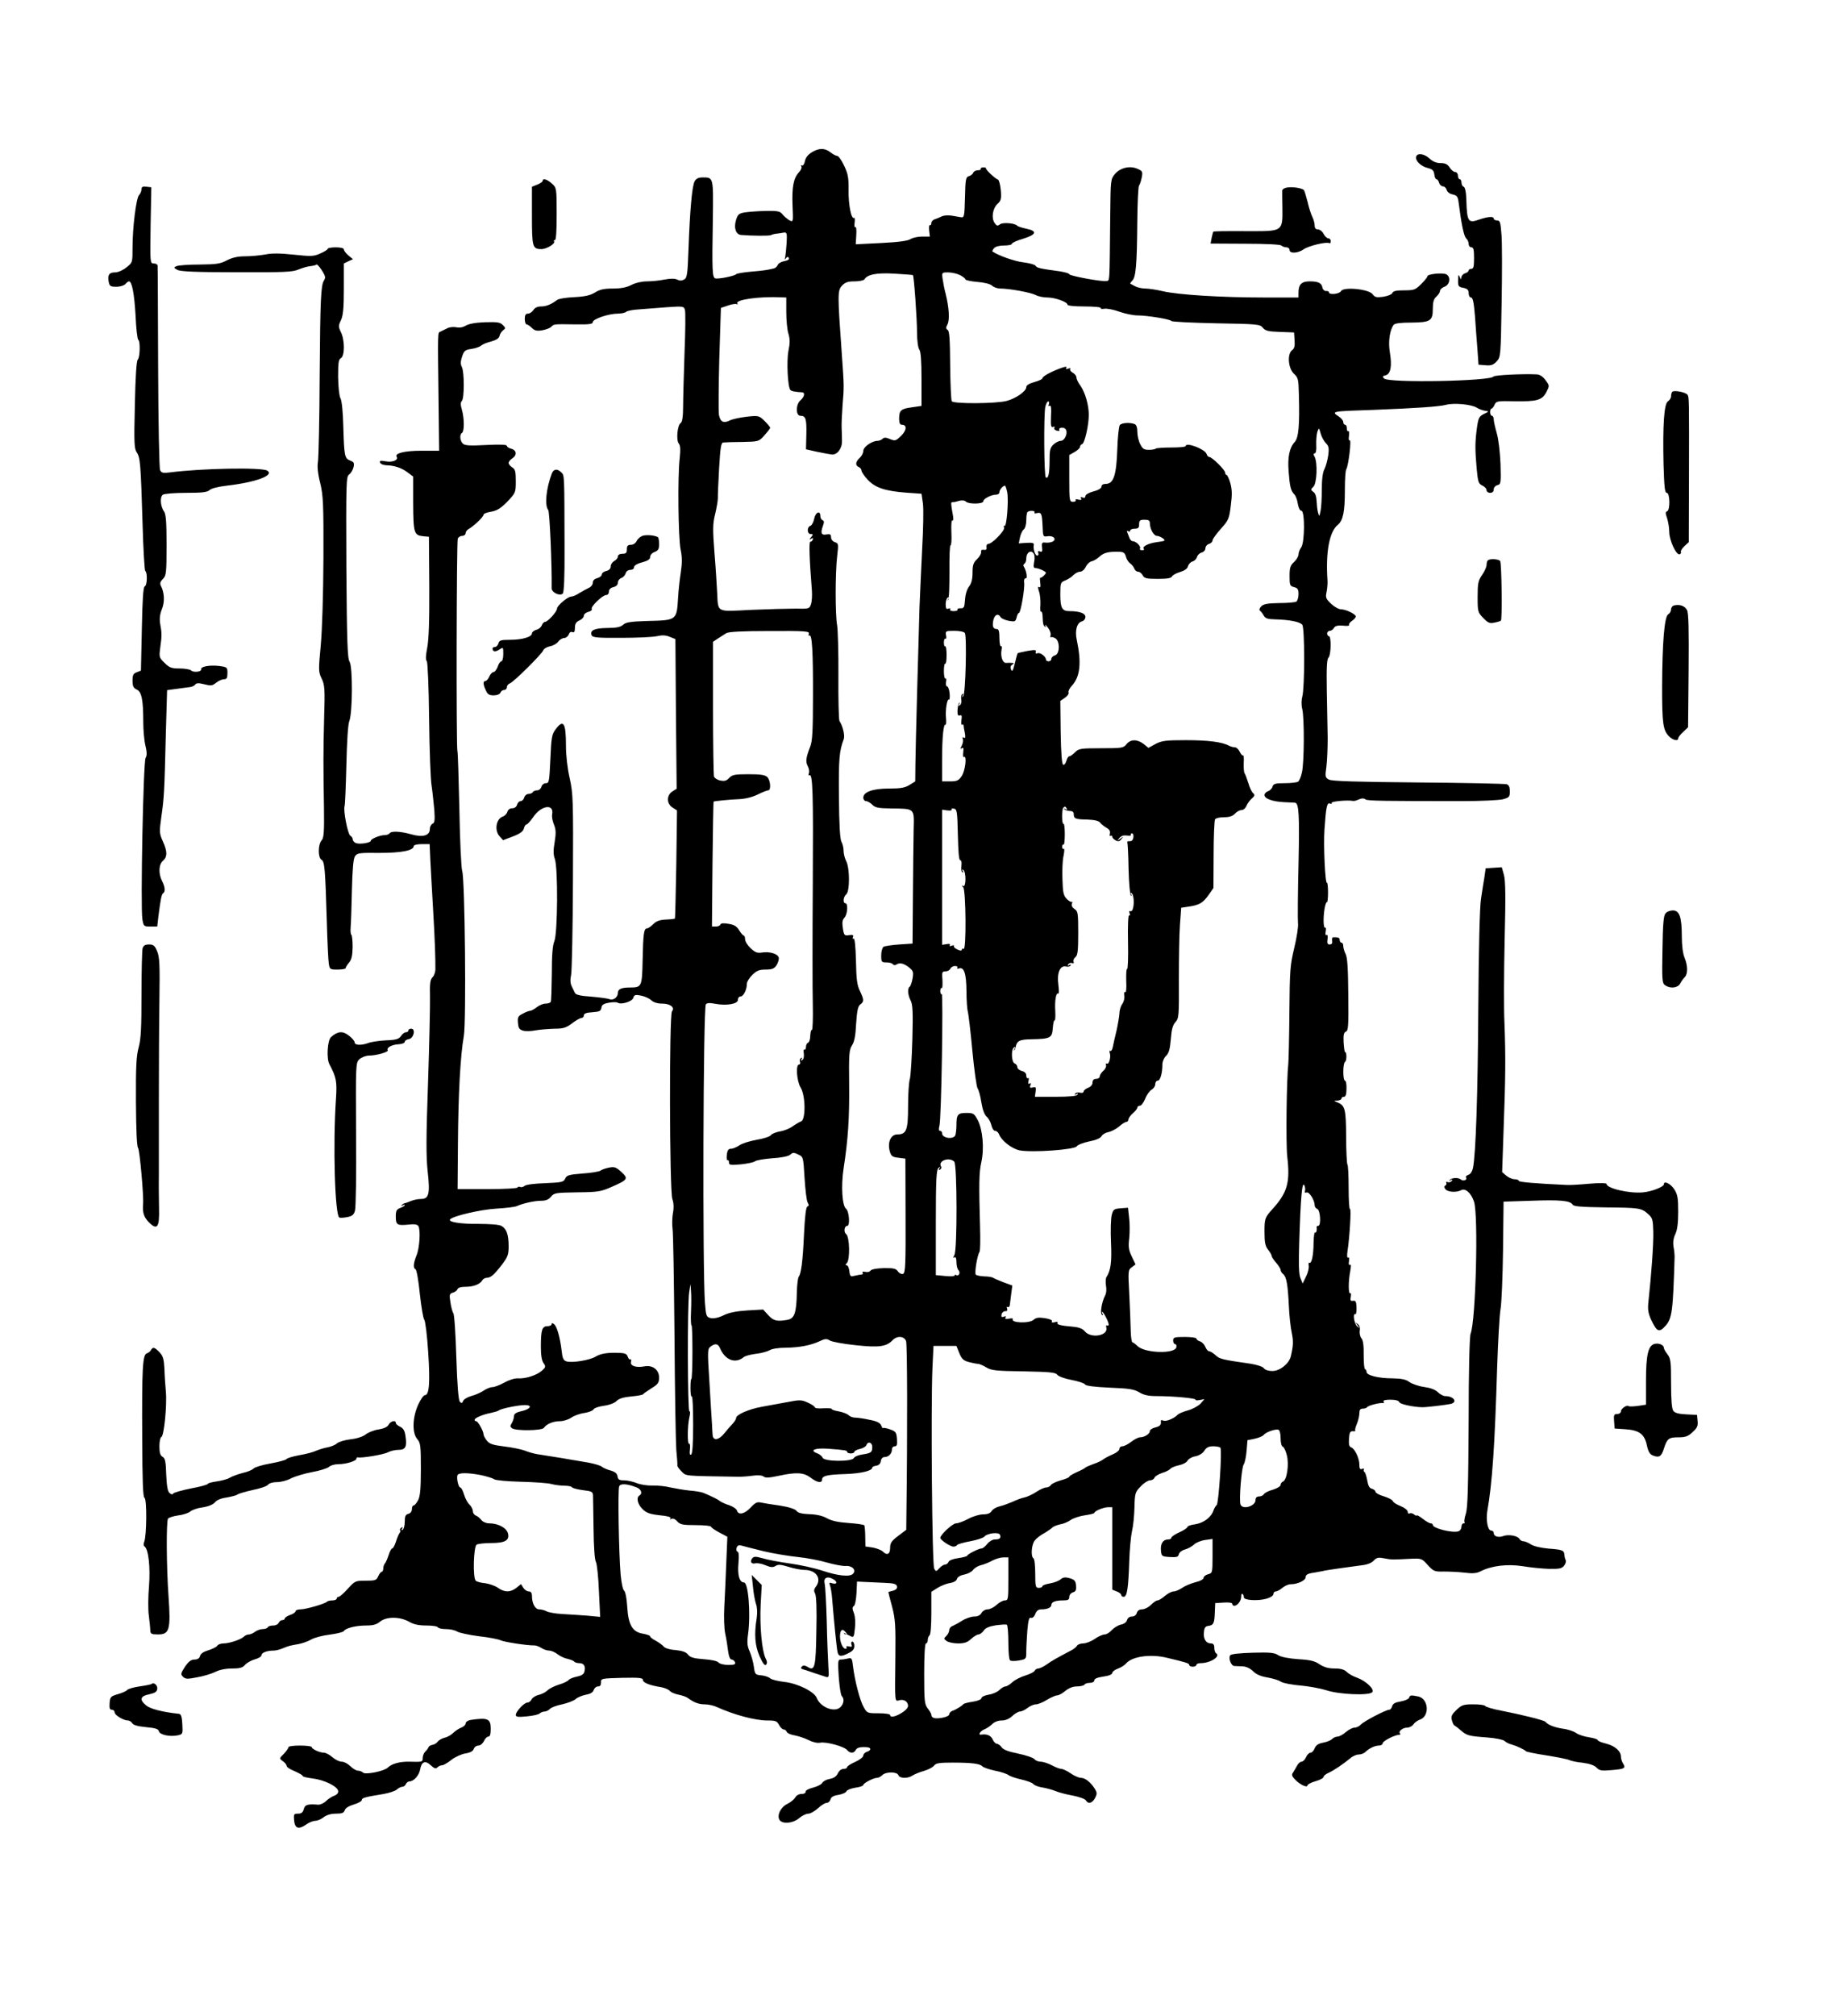 <?xml version="1.0" standalone="no"?>
<!DOCTYPE svg PUBLIC "-//W3C//DTD SVG 20010904//EN"
 "http://www.w3.org/TR/2001/REC-SVG-20010904/DTD/svg10.dtd">
<svg version="1.0" xmlns="http://www.w3.org/2000/svg"
 width="1029pt" height="1125pt" viewBox="0 0 1029 1125"
 preserveAspectRatio="xMidYMid meet">
<g transform="translate(0,1125) scale(0.1,-0.1)"
fill="#000000" stroke="none">
<path d="M4532 10400 c-21 -13 -35 -31 -38 -50 -4 -17 -11 -27 -17 -23 -6 3
-7 1 -3 -5 4 -7 -2 -22 -14 -34 -30 -33 -39 -82 -35 -186 4 -92 4 -92 -18 -81
-11 7 -29 21 -38 33 -14 18 -27 20 -94 19 -43 -1 -95 -5 -116 -8 -34 -6 -40
-11 -50 -44 -13 -44 0 -80 29 -82 56 -5 158 -6 166 -1 6 3 19 7 30 8 12 1 30
4 41 6 18 3 20 -2 17 -57 -2 -33 -6 -69 -8 -80 -4 -15 -3 -16 4 -6 7 9 12 10
16 2 5 -7 -4 -14 -24 -18 -18 -3 -35 -13 -38 -22 -4 -9 -14 -18 -22 -19 -37
-9 -58 -12 -129 -18 -42 -4 -78 -10 -81 -14 -8 -10 -102 -29 -117 -23 -16 6
-18 43 -13 327 3 239 4 236 -57 236 -23 0 -36 -6 -45 -22 -14 -27 -26 -159
-34 -381 -5 -141 -8 -158 -25 -167 -13 -7 -25 -7 -38 0 -13 6 -36 7 -72 0 -28
-6 -73 -10 -98 -10 -27 0 -63 -8 -86 -20 -27 -14 -59 -20 -103 -20 -49 0 -73
-5 -100 -22 -26 -16 -56 -23 -116 -26 -45 -2 -88 -9 -96 -16 -33 -25 -61 -36
-90 -36 -19 0 -34 -7 -42 -20 -7 -11 -21 -20 -30 -20 -13 0 -18 -8 -18 -30 0
-16 5 -30 10 -30 5 0 19 -9 29 -19 16 -16 28 -19 58 -14 21 4 44 12 51 20 15
15 14 15 140 13 73 -1 92 2 92 13 0 17 88 47 139 47 20 0 42 5 47 10 6 6 39
12 75 14 35 3 105 8 155 12 87 6 92 5 98 -14 4 -11 3 -118 -2 -238 -4 -121 -8
-257 -8 -302 0 -57 -5 -86 -13 -92 -19 -11 -27 -96 -11 -115 9 -11 10 -33 5
-82 -12 -102 -8 -444 5 -509 9 -43 9 -75 1 -128 -6 -39 -13 -102 -15 -141 -8
-127 -6 -126 -175 -130 -90 -3 -117 -7 -132 -21 -14 -13 -38 -18 -89 -18 -71
-1 -97 -13 -87 -40 5 -13 31 -16 164 -15 86 0 176 4 199 9 31 7 51 6 73 -3
l32 -13 3 -417 4 -418 -24 -15 c-33 -22 -33 -68 1 -90 l25 -16 -4 -300 c-3
-165 -6 -302 -8 -304 -2 -1 -25 -4 -52 -5 -34 -2 -53 -9 -69 -26 -12 -12 -28
-23 -34 -23 -18 0 -22 -29 -25 -178 -3 -147 -5 -152 -70 -152 -49 0 -68 -9
-68 -30 0 -24 -26 -44 -47 -35 -10 4 -56 10 -102 14 -60 4 -86 10 -91 21 -4 8
-12 25 -18 37 -8 16 -9 37 -3 65 4 24 9 259 10 523 2 453 1 485 -18 572 -13
56 -21 128 -21 182 0 129 -14 151 -59 90 -20 -27 -23 -46 -28 -165 -6 -124 -7
-134 -25 -134 -11 0 -22 -9 -25 -20 -3 -11 -14 -20 -24 -20 -10 0 -21 -4 -24
-10 -3 -5 -14 -10 -24 -10 -10 0 -21 -9 -24 -20 -3 -11 -12 -20 -20 -20 -8 0
-17 -9 -20 -20 -3 -12 -14 -20 -27 -20 -13 0 -24 -8 -27 -20 -3 -10 -14 -22
-25 -26 -38 -12 -49 -78 -18 -111 l19 -21 55 21 c39 15 57 28 61 44 3 13 10
23 15 23 5 0 21 18 36 39 44 67 118 79 107 18 -3 -13 2 -39 10 -58 11 -27 12
-47 4 -97 -8 -46 -8 -71 1 -95 18 -51 16 -414 -3 -459 -10 -25 -14 -77 -14
-182 -1 -81 -3 -152 -6 -157 -4 -5 -17 -9 -29 -9 -13 0 -35 -9 -49 -20 -14
-11 -30 -20 -37 -20 -6 0 -25 -7 -41 -16 -26 -13 -30 -20 -27 -51 2 -30 8 -38
29 -44 15 -4 46 -3 70 2 24 4 71 8 104 9 50 0 66 5 99 30 22 17 46 30 53 30 7
0 13 7 13 14 0 11 14 16 48 18 39 3 47 6 50 25 2 16 12 23 42 28 22 4 44 4 49
0 20 -12 80 6 87 27 5 17 11 19 42 13 21 -4 46 -15 58 -26 13 -12 35 -19 61
-19 45 0 73 -21 55 -43 -16 -19 -14 -1000 2 -1047 8 -23 9 -50 3 -80 -4 -25
-5 -63 -2 -85 4 -22 8 -292 11 -600 2 -308 7 -594 10 -635 4 -41 7 -80 6 -86
-1 -6 10 -21 24 -35 27 -26 7 -24 319 -29 17 0 51 2 78 6 29 4 53 2 61 -5 9
-8 32 -7 82 4 102 22 141 19 180 -10 36 -28 64 -32 64 -11 0 21 27 28 128 31
89 3 152 18 152 36 0 4 10 9 23 11 14 2 23 11 25 26 2 13 10 22 21 22 22 0 41
19 41 42 0 10 7 18 16 18 12 0 14 9 12 41 -3 37 -6 42 -40 54 -21 7 -38 10
-39 6 0 -3 -4 3 -9 15 -6 15 -23 24 -66 32 -31 7 -68 12 -80 12 -12 0 -29 6
-36 14 -8 7 -33 17 -56 21 -23 4 -40 10 -38 13 2 4 -18 5 -45 4 -27 -2 -49 0
-49 5 0 5 -18 17 -40 27 -36 16 -45 16 -117 2 -43 -8 -107 -20 -142 -26 -71
-13 -141 -44 -141 -62 0 -7 -9 -21 -20 -33 -11 -11 -32 -35 -46 -53 -30 -38
-63 -43 -65 -9 -1 12 -3 42 -4 67 -2 25 -8 128 -14 229 -11 172 -11 184 6 197
26 20 42 17 53 -8 28 -67 85 -89 132 -51 7 7 38 15 68 19 30 3 65 13 77 20 13
8 50 14 90 14 76 1 140 13 191 37 29 14 38 14 56 3 11 -7 76 -19 144 -26 131
-14 170 -8 205 27 25 27 65 25 76 -4 7 -18 8 -504 2 -958 l-1 -95 -45 -34
c-37 -28 -45 -39 -45 -67 0 -36 -18 -44 -42 -19 -8 7 -33 17 -55 21 l-41 6 -1
55 c0 30 -3 58 -5 63 -3 4 -43 10 -88 13 -58 4 -94 12 -120 26 -24 14 -58 22
-98 23 -43 2 -65 7 -73 19 -8 10 -41 21 -92 29 -44 6 -92 14 -106 17 -21 5
-33 -1 -57 -27 -34 -37 -69 -45 -77 -18 -3 10 -23 23 -43 30 -20 6 -44 17 -52
23 -14 11 -32 20 -92 46 -13 5 -48 11 -78 13 -30 3 -77 11 -105 17 -27 7 -73
12 -102 11 -28 -1 -68 5 -89 14 -20 8 -51 15 -70 15 -26 0 -33 4 -36 22 -2 16
-13 25 -39 33 -20 5 -42 15 -50 22 -8 6 -41 16 -74 22 -73 13 -237 40 -285 47
-19 3 -51 12 -70 20 -19 7 -71 18 -114 23 -65 8 -83 14 -98 33 -10 13 -18 28
-18 34 0 18 -31 74 -41 74 -5 0 -9 3 -9 8 0 10 47 30 90 38 19 4 40 10 45 14
14 11 110 30 146 30 45 0 31 -23 -19 -34 -31 -7 -42 -15 -42 -28 0 -10 -6 -27
-12 -38 -11 -17 -10 -22 2 -30 23 -15 167 -13 177 3 14 21 51 37 89 37 20 0
48 9 64 20 16 11 49 23 74 26 24 4 47 13 50 20 3 7 28 16 57 20 31 4 60 15 72
27 13 13 38 21 81 25 33 3 63 8 66 12 3 4 24 19 48 34 36 22 42 31 42 60 0 43
-37 71 -82 62 -46 -9 -81 3 -75 25 3 11 1 17 -3 14 -5 -3 -11 4 -15 15 -5 15
-16 20 -43 21 -69 3 -107 -3 -137 -21 -33 -20 -132 -36 -163 -26 -16 5 -22 19
-26 59 -9 75 -26 135 -42 148 -10 8 -14 8 -14 0 0 -6 -11 -11 -24 -11 -29 0
-36 -20 -36 -115 0 -46 5 -78 15 -91 13 -19 12 -23 -8 -41 -28 -26 -92 -47
-135 -44 -19 1 -50 -9 -77 -24 -25 -14 -55 -25 -66 -25 -12 0 -33 -9 -48 -19
-14 -10 -45 -24 -68 -30 -22 -6 -44 -19 -47 -28 -5 -13 -9 -14 -18 -5 -8 8
-15 89 -20 248 -4 130 -11 241 -17 247 -5 7 -12 34 -16 60 -7 43 -5 49 13 54
11 3 23 11 26 19 3 9 20 14 46 14 44 0 80 14 93 36 4 8 16 14 25 14 23 1 41
17 85 74 32 42 37 56 37 102 0 65 -12 99 -41 114 -12 7 -65 11 -129 11 -101
-1 -172 11 -156 26 19 19 171 54 256 59 52 3 104 9 115 14 36 16 99 30 137 30
26 0 42 7 55 23 17 21 26 22 145 24 115 1 133 4 190 29 94 41 98 47 58 84 -29
27 -39 31 -69 25 -20 -4 -41 -11 -48 -17 -7 -5 -52 -13 -100 -16 -77 -6 -89
-10 -97 -28 -9 -20 -19 -22 -113 -26 -59 -2 -107 -8 -114 -15 -6 -6 -18 -9
-25 -6 -8 3 -14 1 -14 -3 0 -5 -75 -9 -168 -9 l-167 0 2 260 c2 268 13 482 33
595 14 82 6 869 -9 919 -6 19 -13 174 -16 345 -4 171 -8 317 -11 325 -7 21 -5
1167 2 1185 3 9 15 16 25 16 10 0 19 7 19 15 0 8 8 19 18 24 27 15 82 67 82
79 0 6 19 13 43 17 33 6 52 18 90 56 46 49 47 51 47 114 0 54 -3 67 -20 77
-11 7 -20 18 -20 25 0 7 9 18 20 25 28 18 25 46 -5 54 -14 3 -25 11 -25 17 0
6 -39 8 -116 4 -92 -5 -119 -3 -130 8 -16 16 -19 51 -4 60 13 8 13 80 -1 129
-8 27 -8 41 0 49 14 14 14 162 0 189 -8 16 -8 30 1 58 11 33 17 38 52 43 21 3
46 11 55 19 8 7 34 18 57 23 27 8 42 17 45 30 2 11 11 25 20 32 15 11 15 13
-2 30 -15 15 -31 17 -100 15 -53 -2 -90 -9 -106 -19 -15 -9 -34 -13 -53 -9
-16 3 -39 1 -51 -6 -12 -6 -29 -14 -37 -18 -17 -8 -16 17 -11 -405 l3 -260
-98 0 c-95 0 -152 -14 -139 -34 11 -18 -24 -32 -61 -25 -29 5 -36 4 -32 -7 3
-8 18 -14 34 -15 45 -1 86 -14 120 -40 l31 -23 0 -150 c1 -166 5 -178 56 -183
l32 -3 2 -280 c1 -194 -3 -299 -12 -342 -8 -40 -9 -65 -2 -72 5 -5 11 -136 13
-323 2 -172 8 -340 14 -373 5 -33 11 -93 15 -133 4 -59 2 -74 -10 -78 -8 -4
-15 -17 -15 -30 0 -37 -40 -48 -105 -29 -61 17 -111 19 -120 5 -3 -5 -16 -10
-29 -10 -25 0 -76 -21 -76 -32 0 -10 -58 -20 -80 -13 -11 3 -20 13 -20 20 0 8
-6 18 -14 22 -14 8 -40 140 -32 165 3 7 7 110 10 228 3 132 9 227 16 245 19
46 20 304 2 333 -12 18 -15 112 -18 527 -2 473 -1 506 15 517 10 7 21 25 25
41 5 23 3 29 -18 37 -32 12 -34 24 -39 190 -2 80 -8 144 -16 158 -7 12 -12 64
-13 118 0 80 2 98 16 106 21 12 22 98 0 144 -15 31 -15 37 0 68 12 26 16 66
16 175 l0 141 25 12 26 12 -26 21 c-14 12 -25 27 -25 34 0 6 -18 11 -45 11
-25 0 -45 -4 -45 -8 0 -5 -18 -16 -41 -26 -37 -17 -51 -17 -148 -7 -75 8 -122
9 -160 1 -29 -5 -80 -10 -112 -10 -41 0 -71 -7 -101 -22 -37 -20 -59 -23 -153
-24 -60 0 -118 -4 -129 -9 -17 -7 -17 -9 5 -21 18 -9 102 -13 330 -13 263 -1
312 1 345 15 22 9 52 18 67 19 15 2 31 5 34 9 6 6 46 -51 48 -69 1 -5 -2 -14
-6 -20 -17 -25 -21 -105 -24 -528 -1 -248 -6 -468 -10 -487 -4 -23 0 -65 13
-115 17 -71 19 -117 18 -420 -1 -204 -7 -398 -15 -486 -13 -138 -13 -148 5
-185 17 -35 19 -58 14 -214 -5 -200 -5 -268 -1 -504 2 -140 -1 -171 -13 -185
-21 -23 -21 -97 -1 -108 18 -10 21 -51 30 -348 3 -110 8 -215 11 -232 5 -32 7
-33 49 -33 25 0 45 4 45 8 0 5 9 19 19 31 14 16 19 38 20 86 0 35 -3 66 -7 69
-4 2 -6 22 -4 43 2 21 5 114 7 206 3 120 8 175 17 189 13 19 24 20 137 19 122
0 191 13 191 38 0 6 20 11 44 11 l45 0 4 -92 c3 -51 9 -172 15 -268 10 -168
14 -284 13 -342 -1 -15 -8 -34 -17 -42 -12 -13 -15 -35 -13 -109 1 -50 -4
-267 -11 -481 -11 -301 -11 -412 -2 -492 14 -125 7 -154 -37 -154 -16 0 -42
-5 -58 -12 -15 -6 -31 -12 -35 -12 -3 -1 -10 -5 -15 -10 -5 -5 -3 -6 5 -2 6 4
12 5 12 1 0 -3 -11 -10 -25 -15 -21 -8 -25 -16 -25 -49 0 -46 8 -50 71 -44 32
4 49 1 55 -8 13 -22 7 -122 -10 -163 -18 -44 -20 -73 -6 -78 6 -2 17 -63 24
-136 8 -73 19 -139 25 -146 6 -7 16 -89 22 -182 11 -170 6 -239 -19 -239 -7 0
-24 -24 -37 -53 -32 -70 -35 -158 -5 -192 18 -21 20 -37 20 -167 0 -110 -4
-151 -15 -173 -9 -17 -20 -30 -25 -30 -6 0 -10 -9 -10 -21 0 -12 -8 -23 -20
-26 -16 -4 -20 -14 -20 -44 0 -21 -5 -41 -12 -45 -7 -5 -8 -3 -3 6 6 9 4 11
-4 6 -7 -5 -10 -11 -7 -14 3 -3 2 -10 -3 -16 -5 -6 -14 -28 -20 -48 -7 -21
-16 -38 -21 -38 -5 0 -14 -17 -20 -37 -7 -21 -16 -42 -21 -47 -5 -6 -9 -18 -9
-28 0 -10 -4 -18 -8 -18 -5 0 -14 -11 -20 -25 -10 -23 -17 -25 -70 -25 -57 0
-60 -1 -100 -45 -22 -25 -46 -45 -51 -45 -6 0 -11 -4 -11 -10 0 -5 -11 -10
-23 -10 -13 0 -27 -3 -31 -7 -11 -12 -119 -43 -148 -43 -16 0 -28 -5 -28 -11
0 -5 -13 -15 -30 -20 -16 -6 -30 -15 -30 -20 0 -5 -6 -9 -14 -9 -8 0 -16 -7
-20 -15 -3 -8 -16 -15 -30 -15 -14 0 -28 -4 -31 -10 -3 -6 -16 -10 -29 -10
-12 0 -31 -7 -42 -15 -10 -8 -26 -15 -34 -15 -9 0 -21 -5 -28 -12 -16 -16 -81
-38 -114 -38 -15 0 -31 -6 -35 -13 -4 -7 -27 -18 -49 -25 -27 -8 -44 -19 -47
-32 -3 -13 -14 -20 -31 -20 -19 0 -33 -11 -53 -40 -24 -37 -25 -43 -11 -56 13
-13 24 -14 79 -3 35 6 81 20 101 30 23 12 59 19 93 19 43 0 59 4 73 20 9 11
34 25 54 31 21 5 38 16 38 23 0 14 30 26 67 26 12 0 34 5 50 12 37 15 41 16
88 24 22 4 54 15 71 25 18 11 64 23 104 28 40 5 76 14 80 20 10 17 68 31 126
31 37 0 57 6 74 20 36 31 114 31 168 -1 23 -13 52 -19 92 -19 32 0 62 -4 65
-10 3 -6 24 -10 46 -10 22 0 50 -6 62 -14 12 -7 67 -19 122 -26 55 -6 109 -17
119 -22 19 -10 150 -30 190 -29 10 0 28 -7 40 -15 11 -7 30 -14 42 -14 12 0
33 -9 47 -20 14 -11 39 -23 56 -26 17 -4 34 -11 37 -15 3 -5 16 -9 29 -9 26 0
36 -18 28 -48 -3 -14 -17 -22 -41 -27 -20 -4 -41 -12 -47 -19 -5 -7 -30 -19
-55 -26 -25 -8 -53 -22 -63 -32 -10 -10 -32 -21 -48 -25 -16 -3 -34 -14 -40
-24 -5 -11 -16 -19 -24 -19 -18 0 -65 -50 -65 -69 0 -11 13 -13 61 -8 34 3 66
10 72 16 6 6 19 11 28 11 9 0 22 7 29 14 6 8 37 20 68 26 31 7 66 20 77 30 11
10 37 20 57 24 24 4 39 13 43 26 4 11 14 20 24 20 12 0 17 7 17 23 -1 21 2 22
117 25 97 2 117 0 117 -12 0 -15 37 -30 101 -40 21 -4 42 -13 49 -21 7 -8 28
-17 49 -21 20 -4 43 -12 51 -18 35 -26 62 -36 96 -36 20 0 50 -7 67 -15 95
-43 212 -75 283 -75 44 0 52 -3 64 -25 7 -14 19 -25 26 -25 6 0 14 -6 17 -14
3 -7 23 -16 44 -19 21 -4 55 -15 77 -26 23 -12 49 -18 65 -15 33 7 135 -21
151 -41 16 -19 37 -19 47 -1 8 15 24 19 61 17 27 -1 29 -17 2 -26 -11 -3 -20
-13 -20 -21 0 -8 -20 -24 -45 -35 -25 -11 -45 -24 -45 -29 0 -6 -9 -10 -20
-10 -12 0 -25 -10 -32 -25 -7 -16 -22 -27 -45 -31 -18 -3 -37 -13 -42 -22 -5
-9 -29 -21 -53 -27 -24 -6 -42 -16 -40 -23 1 -7 -9 -12 -23 -12 -14 0 -29 -8
-35 -20 -6 -10 -25 -26 -43 -35 -37 -17 -60 -63 -45 -89 14 -25 75 -21 110 9
16 14 39 25 51 25 12 0 36 14 54 30 18 17 39 30 48 30 9 0 19 9 22 19 3 14 17
22 45 26 22 4 42 13 44 20 3 7 25 16 50 20 24 3 44 10 44 15 0 10 57 40 77 40
8 0 21 7 29 15 20 20 83 20 90 0 7 -19 53 -20 79 -2 11 7 40 19 65 26 24 7 50
21 56 30 10 13 30 16 101 16 110 0 155 -6 168 -21 6 -6 37 -17 70 -24 33 -6
67 -18 75 -24 8 -7 41 -18 72 -25 31 -7 61 -18 67 -25 6 -8 30 -17 53 -20 23
-4 56 -13 72 -20 17 -7 60 -19 96 -25 36 -7 69 -19 73 -27 13 -22 35 -16 51
13 12 24 12 30 -2 53 -22 35 -53 60 -77 60 -11 0 -37 11 -57 25 -20 14 -44 25
-53 25 -8 0 -32 9 -52 20 -21 11 -49 20 -62 20 -13 0 -29 6 -35 14 -6 8 -47
22 -90 31 -55 11 -84 22 -93 35 -8 11 -20 20 -27 20 -7 0 -18 11 -24 25 -10
22 -33 31 -64 26 -19 -3 -5 20 17 29 13 5 33 18 45 30 12 12 33 20 53 20 21 0
42 9 59 25 15 14 34 25 43 25 9 0 28 9 42 20 14 11 35 20 47 20 11 0 39 11 61
25 22 13 48 25 57 25 9 0 30 11 46 25 20 16 42 25 65 25 20 0 39 5 42 10 3 6
17 10 31 10 14 0 24 6 24 14 0 9 17 16 50 21 31 4 50 12 50 20 0 7 14 18 31
24 17 6 38 19 47 30 35 39 136 53 227 31 106 -25 125 -31 125 -40 0 -6 9 -10
20 -10 11 0 20 5 20 10 0 6 11 10 24 10 54 0 113 38 86 55 -6 4 -10 17 -10 31
0 17 -6 24 -19 24 -27 0 -43 24 -39 62 2 26 8 34 26 36 28 4 33 15 35 79 l2
48 48 3 c28 2 47 -1 47 -7 0 -6 5 -11 11 -11 18 0 39 27 39 51 0 12 3 19 8 15
4 -4 7 -13 7 -19 0 -17 82 -21 128 -7 21 6 37 17 37 25 0 8 6 15 13 15 8 0 24
9 37 20 13 11 33 20 45 20 40 0 85 21 85 40 0 13 11 20 48 25 26 5 52 9 57 11
13 3 145 22 208 30 30 3 55 13 67 26 16 17 26 19 57 13 41 -8 45 -8 144 -3 66
3 67 3 101 -35 32 -35 38 -37 89 -36 30 0 81 -2 115 -6 45 -6 68 -4 90 7 62
32 150 42 235 29 42 -7 109 -14 148 -15 59 -1 72 2 85 19 8 11 11 24 8 30 -3
5 -7 18 -7 27 -2 28 -10 31 -88 37 -44 4 -84 13 -100 24 -14 9 -33 17 -41 17
-8 0 -19 6 -23 14 -11 17 -61 26 -90 15 -27 -10 -53 -2 -53 17 0 8 -7 14 -15
14 -18 0 -29 57 -21 107 28 157 42 369 55 798 5 149 13 297 19 330 6 33 12
182 14 330 l3 270 155 5 c161 6 217 1 231 -22 6 -10 50 -13 180 -15 192 -2
203 -3 241 -37 25 -22 27 -32 29 -98 2 -66 -11 -242 -27 -389 -5 -44 -2 -65
14 -101 33 -70 45 -76 81 -36 37 41 42 83 51 388 0 8 -2 32 -6 53 -4 25 -1 48
10 71 11 23 16 62 16 124 0 77 -3 96 -22 126 -20 31 -58 50 -58 28 0 -14 -65
-40 -115 -45 -76 -8 -205 22 -205 47 0 5 -40 6 -97 1 -54 -5 -109 -8 -123 -7
-174 8 -270 16 -270 23 0 5 -11 9 -23 9 -13 0 -34 9 -47 20 l-23 20 8 233 c11
291 12 414 5 597 -4 80 -3 289 1 465 6 237 5 331 -4 363 l-12 43 -45 -3 -45
-3 -7 -50 c-5 -27 -13 -81 -19 -120 -7 -43 -13 -280 -15 -605 -3 -491 -14
-820 -30 -898 -4 -18 -14 -34 -25 -37 -11 -4 -17 -10 -14 -15 9 -14 -15 -23
-29 -11 -15 12 -51 10 -63 -4 -5 -4 -2 -5 6 0 10 6 12 4 7 -4 -5 -7 -15 -10
-23 -7 -8 3 -11 2 -8 -3 3 -5 1 -13 -5 -16 -8 -5 -7 -11 1 -21 13 -16 62 -19
87 -5 24 13 56 -16 72 -64 25 -74 10 -662 -19 -737 -6 -17 -11 -200 -11 -492
-2 -356 -5 -476 -15 -510 -8 -24 -11 -47 -8 -50 4 -3 1 -6 -5 -6 -7 0 -12 -9
-12 -19 0 -10 -7 -22 -16 -25 -31 -12 -144 16 -144 35 0 5 -5 9 -12 9 -6 0
-26 11 -45 26 -18 14 -33 22 -33 18 0 -3 -7 -1 -15 6 -8 6 -19 9 -25 5 -5 -3
-10 1 -10 9 0 9 -17 23 -39 32 -22 8 -42 21 -44 28 -3 8 -26 19 -51 27 -25 7
-46 19 -46 25 0 6 -9 14 -20 17 -14 3 -21 17 -26 46 -4 23 -11 44 -15 47 -5 3
-7 10 -4 15 3 5 -1 6 -9 3 -12 -5 -16 1 -16 23 0 36 -25 89 -46 97 -11 4 -14
17 -12 48 2 34 7 43 21 42 10 -1 16 0 14 3 -3 2 1 20 9 38 8 19 14 46 14 60 0
18 5 25 19 25 11 0 22 4 25 9 6 9 74 26 89 22 5 -1 6 3 2 9 -4 6 10 10 38 10
28 0 47 -5 50 -14 4 -11 77 -27 127 -28 19 -1 128 12 158 18 43 9 20 44 -29
44 -10 0 -29 10 -41 22 -14 14 -41 24 -77 29 -30 4 -66 17 -81 27 -20 15 -43
20 -93 21 -82 0 -147 17 -147 36 0 8 -4 15 -8 15 -5 0 -8 35 -8 78 1 53 -3 84
-13 95 -7 9 -11 28 -9 42 3 16 -1 30 -11 37 -15 12 -15 11 -1 -7 14 -19 14
-19 -2 -6 -17 13 -27 77 -10 68 4 -3 6 14 6 36 -1 34 -5 41 -19 39 -14 -3 -17
2 -13 22 3 14 1 23 -3 20 -11 -6 -11 67 0 123 5 28 5 40 -2 36 -6 -4 -8 4 -5
20 3 16 1 24 -5 20 -6 -3 -7 11 -3 38 12 78 21 237 14 232 -5 -2 -8 52 -8 120
0 68 -3 127 -7 130 -3 4 -7 74 -7 156 -1 156 -6 173 -51 191 -19 8 -19 9 3 9
12 1 22 6 22 11 0 6 6 10 14 10 9 0 14 14 14 45 1 25 -3 45 -8 45 -13 0 -13
97 0 105 10 6 10 55 0 55 -3 0 -6 24 -8 54 -2 41 1 55 13 60 13 5 15 32 13
207 -1 143 -5 208 -15 226 -7 14 -13 34 -13 44 0 11 -4 19 -10 19 -5 0 -10 7
-10 15 0 13 -8 16 -37 15 -5 -1 -7 -10 -5 -20 2 -13 -2 -20 -14 -20 -12 0 -15
7 -12 29 3 18 0 27 -5 24 -6 -4 -8 5 -5 20 3 15 1 24 -3 21 -10 -6 -12 54 -3
108 4 21 9 36 13 34 3 -2 6 22 6 54 0 32 -3 56 -6 54 -10 -6 -20 205 -14 296
9 130 14 153 31 146 9 -3 12 -1 9 4 -5 8 87 17 119 11 5 -1 16 1 25 5 23 11
35 11 46 3 10 -8 114 -9 544 -9 101 0 201 5 222 10 36 10 39 14 39 45 0 23 -5
35 -18 39 -10 3 -232 8 -493 10 -348 3 -482 7 -499 16 -21 11 -22 16 -14 73 4
34 7 105 7 157 -1 52 -3 172 -5 267 -2 128 0 175 10 184 14 15 16 119 2 119
-5 0 -10 7 -10 15 0 8 7 15 15 15 7 0 18 7 23 16 7 12 20 15 50 13 22 -3 38
-1 35 4 -3 5 4 15 16 23 12 8 21 19 21 24 0 13 -55 40 -82 40 -13 0 -38 14
-56 31 -29 28 -32 34 -25 67 4 20 6 48 5 62 -11 159 10 273 58 312 29 24 39
72 39 195 0 56 3 108 8 115 12 19 30 167 19 161 -5 -3 -7 8 -4 25 2 17 1 29
-4 26 -4 -3 -8 4 -8 15 0 12 -4 21 -10 21 -5 0 -10 7 -10 15 0 8 -11 22 -25
31 -44 29 -43 29 195 37 232 9 365 18 403 28 45 12 143 3 173 -16 11 -7 31
-15 45 -17 24 -3 24 -4 -6 -18 -27 -14 -31 -22 -39 -80 -10 -75 -11 -114 -1
-226 7 -73 10 -83 31 -93 13 -6 24 -17 24 -26 0 -8 9 -15 20 -15 13 0 20 7 20
19 0 10 9 21 21 24 19 5 20 11 17 119 -3 66 -11 137 -21 171 -9 32 -17 67 -17
77 0 11 -4 20 -10 20 -5 0 -10 9 -10 20 0 11 3 20 8 20 4 0 12 10 17 22 9 20
16 21 110 19 128 -2 155 6 179 51 18 36 18 36 -5 67 -14 20 -32 31 -48 32 -81
4 -237 -4 -242 -12 -16 -26 -585 -37 -611 -11 -10 10 -9 14 9 18 28 8 36 51
23 129 -10 60 0 125 22 153 7 8 40 12 97 12 107 1 121 9 121 77 0 37 5 55 20
68 11 10 20 24 20 32 0 7 11 18 25 23 35 13 36 66 2 72 -33 6 -97 -3 -97 -13
0 -6 -16 -25 -35 -44 -32 -32 -39 -35 -95 -35 -44 0 -62 -4 -66 -15 -3 -8 -26
-17 -51 -21 -38 -5 -46 -3 -59 14 -20 29 -162 43 -176 18 -9 -17 -68 -23 -68
-7 0 5 -7 8 -16 7 -9 0 -18 8 -20 18 -4 26 -22 36 -71 36 -46 0 -63 -17 -63
-64 l0 -26 -195 0 c-235 0 -477 15 -562 35 -34 8 -78 15 -98 15 -19 0 -45 6
-58 13 -12 6 -24 13 -26 14 -2 1 3 9 11 17 20 19 26 88 28 326 1 107 5 200 10
205 5 6 11 26 15 45 6 32 4 36 -24 48 -42 19 -96 6 -126 -29 -24 -29 -24 -33
-26 -232 -4 -392 -2 -361 -22 -365 -25 -5 -207 29 -207 38 0 5 -24 11 -52 16
-118 16 -128 19 -137 32 -4 6 -34 14 -66 18 -47 5 -139 37 -174 61 -2 1 2 9 9
18 8 9 29 15 56 15 24 0 44 4 44 10 0 5 28 18 63 28 74 23 81 43 17 56 -25 5
-47 13 -50 16 -11 15 -82 21 -97 8 -13 -10 -18 -9 -29 7 -20 27 -12 81 15 107
20 18 23 28 19 76 -3 31 -10 58 -16 60 -16 5 -72 58 -67 64 2 2 -4 4 -15 4
-10 0 -16 -4 -14 -8 3 -4 -4 -8 -16 -8 -11 0 -23 -6 -26 -14 -3 -8 -14 -16
-24 -19 -17 -4 -20 -17 -22 -118 -3 -108 -4 -114 -23 -111 -11 2 -35 6 -53 9
-19 3 -44 1 -55 -5 -12 -6 -30 -13 -39 -16 -10 -3 -18 -13 -18 -21 0 -9 -4
-14 -8 -11 -4 2 -6 -11 -4 -30 l4 -34 -44 0 c-24 0 -53 -7 -64 -14 -15 -10
-65 -17 -164 -22 l-142 -7 3 51 c2 27 0 48 -5 45 -5 -3 -7 8 -4 25 2 17 1 29
-3 26 -16 -9 -32 74 -31 154 1 70 -3 92 -25 138 -14 30 -31 54 -38 54 -7 0
-24 9 -38 20 -32 25 -63 25 -105 0z m565 -685 c6 -4 23 -244 23 -320 0 -47 6
-87 13 -96 8 -11 12 -63 12 -165 l0 -149 -55 -8 c-60 -8 -70 -17 -70 -64 0
-23 5 -33 15 -33 30 0 28 -31 -4 -62 -29 -28 -33 -30 -62 -18 -23 10 -33 10
-42 1 -6 -6 -19 -11 -28 -11 -31 0 -79 -34 -79 -56 0 -11 -9 -29 -20 -39 -24
-21 -26 -43 -5 -51 8 -4 15 -12 15 -20 0 -7 15 -30 34 -50 41 -45 97 -64 216
-73 l85 -6 8 -55 c4 -30 2 -140 -4 -245 -5 -104 -12 -253 -15 -330 -7 -230
-22 -773 -23 -878 l-1 -97 -32 -20 c-26 -16 -51 -20 -114 -20 -91 0 -144 -19
-144 -51 0 -10 7 -19 15 -19 8 0 24 -9 35 -20 17 -17 34 -20 103 -21 137 -2
131 4 128 -121 -1 -59 -3 -225 -4 -370 l-2 -263 -75 -5 c-41 -3 -81 -9 -87
-13 -7 -5 -13 -26 -13 -48 0 -37 2 -39 29 -39 17 0 33 -5 36 -10 4 -6 12 -7
18 -3 19 13 41 9 71 -14 25 -20 27 -26 21 -63 -4 -22 -11 -42 -16 -46 -13 -8
-11 -45 5 -76 12 -22 14 -65 10 -215 -3 -104 -9 -204 -14 -223 -6 -19 -10 -89
-10 -154 0 -132 -9 -156 -60 -156 -36 0 -55 -42 -43 -91 8 -30 14 -35 49 -39
l39 -5 1 -318 c1 -273 -1 -320 -14 -325 -8 -3 -21 3 -29 14 -11 16 -25 19 -80
18 -40 -1 -68 -7 -73 -14 -4 -7 -17 -10 -29 -7 -12 3 -19 1 -15 -4 3 -5 2 -9
-3 -10 -8 -1 -28 -4 -53 -10 -11 -3 -16 6 -18 29 -2 17 -8 32 -15 32 -8 0 -8
3 1 12 19 19 16 148 -4 162 -15 12 -10 46 7 46 16 0 10 82 -7 95 -22 16 -29
128 -14 225 25 161 33 283 31 467 -2 170 0 195 16 220 13 19 20 55 23 121 5
73 10 97 23 107 22 16 21 27 -2 76 -16 32 -20 66 -22 169 -2 80 -7 126 -13
123 -5 -4 -7 0 -4 8 5 12 0 14 -22 11 -25 -4 -28 -1 -34 38 -5 32 -3 47 9 60
17 18 21 80 5 80 -15 0 -12 36 5 50 20 17 20 144 0 184 -8 15 -15 42 -15 58 0
16 -5 39 -12 51 -8 15 -13 95 -14 252 -2 213 2 255 27 321 7 20 -5 72 -24 101
-4 7 -7 119 -6 250 1 131 -3 258 -7 283 -11 57 -11 292 0 386 8 68 8 72 -13
79 -12 4 -21 15 -21 27 0 16 -5 19 -25 16 -29 -6 -35 7 -21 46 8 22 8 30 -1
33 -7 3 -13 13 -13 24 0 33 -27 21 -34 -15 -4 -19 -13 -37 -21 -40 -21 -7 -19
-46 1 -46 14 0 15 -2 3 -17 -12 -14 -12 -16 0 -9 9 6 12 5 9 -5 -3 -8 -10 -13
-14 -12 -8 1 -5 -95 9 -272 2 -27 0 -62 -5 -76 -9 -26 -11 -27 -86 -25 -42 0
-154 -3 -248 -7 -198 -10 -184 -18 -190 98 -2 39 -8 138 -15 222 -10 130 -10
160 4 215 8 34 15 74 15 88 -1 14 3 89 7 168 7 119 11 142 24 143 9 1 57 3
107 3 90 2 91 2 122 37 17 19 32 38 32 42 0 4 -14 21 -31 38 -31 30 -34 31
-98 24 -36 -4 -79 -13 -94 -20 -37 -19 -55 -10 -63 30 -3 19 -2 161 2 315 l9
282 39 13 c22 8 44 11 49 8 6 -3 7 -2 4 4 -13 21 125 40 246 34 l27 -1 0 -81
c0 -45 5 -99 12 -121 9 -30 9 -53 0 -96 -11 -57 -4 -203 11 -218 6 -7 27 -11
65 -13 18 -1 14 -24 -8 -44 -28 -23 -28 -87 -1 -87 30 0 35 -18 33 -106 l-2
-81 62 -14 c35 -7 71 -14 82 -15 30 -3 58 33 57 75 0 20 -1 54 -2 76 -1 22 2
76 5 120 9 109 9 109 -4 290 -24 334 -24 354 1 381 18 19 33 24 70 24 26 0 51
5 55 11 17 28 69 38 169 32 55 -3 101 -7 102 -8z m263 0 c17 -9 30 -19 30 -24
0 -4 29 -11 65 -14 40 -3 73 -11 84 -21 10 -9 30 -16 45 -16 52 0 171 -22 198
-36 14 -8 44 -14 66 -14 43 0 112 -25 112 -40 0 -6 39 -10 96 -10 52 0 93 -4
90 -9 -3 -4 5 -6 19 -4 13 3 51 -4 84 -16 34 -12 79 -21 102 -21 53 0 183 -21
189 -31 3 -5 116 -10 250 -13 232 -4 245 -5 261 -25 14 -17 30 -21 95 -23 l79
-3 3 -43 c2 -33 -1 -47 -14 -56 -28 -21 -22 -101 10 -131 24 -22 26 -31 28
-117 5 -172 -2 -241 -23 -264 -30 -32 -41 -86 -34 -167 6 -82 12 -105 31 -125
8 -7 17 -31 20 -53 4 -23 12 -39 20 -39 20 0 19 -177 -1 -204 -8 -11 -15 -29
-15 -39 0 -11 -11 -30 -25 -43 -21 -19 -25 -32 -25 -78 0 -51 2 -56 25 -62 20
-5 25 -12 25 -39 0 -19 -6 -37 -12 -42 -7 -4 -50 -8 -96 -8 -64 -1 -86 -5
-100 -18 -10 -11 -13 -20 -7 -25 6 -4 15 -16 21 -27 9 -16 22 -20 65 -21 77
-2 136 -13 150 -30 14 -17 14 -352 0 -401 -5 -19 -6 -47 0 -70 12 -52 11 -298
-2 -353 -5 -24 -15 -48 -22 -52 -7 -4 -40 -8 -74 -8 -52 0 -63 -3 -68 -19 -3
-11 -15 -23 -26 -26 -10 -4 -19 -13 -19 -21 0 -21 46 -37 110 -40 30 -1 58 -3
61 -3 21 -3 25 -68 19 -341 -4 -162 -5 -311 -3 -330 3 -19 -7 -82 -21 -140
-23 -96 -25 -125 -27 -355 -1 -137 -4 -268 -6 -290 -10 -89 -14 -445 -6 -518
17 -145 1 -201 -82 -293 -43 -47 -45 -54 -45 -127 0 -59 4 -80 20 -100 11 -14
20 -29 20 -35 0 -5 11 -22 25 -38 14 -16 25 -34 25 -40 0 -6 6 -17 14 -23 19
-16 26 -58 32 -176 2 -55 10 -123 16 -151 10 -48 9 -72 -5 -132 -10 -41 -61
-82 -103 -82 -22 0 -41 6 -48 16 -7 9 -38 19 -76 25 -155 22 -171 26 -193 47
-13 12 -29 22 -35 22 -7 0 -17 11 -22 24 -5 13 -18 27 -29 31 -12 3 -21 11
-21 16 0 5 -29 9 -65 9 -58 0 -65 -2 -65 -20 0 -11 5 -20 11 -20 6 0 9 -8 7
-17 -7 -39 -177 -34 -218 7 -11 11 -23 20 -27 20 -5 0 -9 30 -10 68 -1 37 -4
127 -8 201 -7 130 -7 135 14 150 l21 16 -21 44 c-18 37 -20 55 -14 104 3 32 3
83 -1 113 l-6 55 -41 -3 c-37 -3 -42 -6 -50 -38 -5 -19 -7 -88 -4 -152 5 -110
-1 -157 -26 -195 -4 -7 -5 -28 -2 -47 4 -20 2 -43 -6 -57 -18 -35 -28 -98 -16
-106 6 -3 7 -1 3 5 -4 7 -5 12 -2 12 7 0 36 -56 36 -70 0 -6 -4 -9 -9 -6 -5 4
-7 -2 -4 -12 11 -45 -85 -62 -120 -21 -12 15 -32 23 -65 26 -69 6 -94 12 -87
22 3 5 -5 7 -17 3 -13 -3 -19 -1 -15 5 4 7 -11 13 -39 18 -35 5 -50 3 -63 -9
-24 -22 -130 -18 -116 4 2 4 -7 5 -22 2 -18 -3 -24 -1 -19 6 5 8 1 10 -9 5
-13 -4 -16 -1 -13 13 2 10 11 18 20 18 11 -1 14 4 11 14 -4 8 -2 13 3 9 5 -3
11 2 12 11 1 9 5 38 8 63 l6 46 -49 18 c-26 10 -52 21 -58 25 -5 4 -28 8 -49
8 -22 1 -43 5 -48 10 -8 8 8 108 21 127 4 6 5 66 3 135 -7 247 -6 306 7 365
17 77 8 181 -20 235 -20 37 -24 40 -64 40 -48 0 -55 -9 -55 -70 0 -21 -3 -45
-6 -54 -10 -26 -74 -17 -74 10 0 8 -5 14 -11 14 -8 0 -9 9 -4 28 11 36 22 741
13 735 -5 -2 -8 5 -8 17 0 12 3 19 8 17 4 -3 5 17 4 44 -4 44 -2 49 17 49 12
0 24 7 27 15 4 8 15 15 26 15 10 0 16 -4 13 -10 -3 -5 0 -7 8 -4 29 11 42 -26
43 -125 0 -53 4 -105 8 -117 3 -11 15 -109 25 -217 10 -109 24 -203 29 -210 6
-7 16 -42 21 -77 7 -42 17 -70 30 -81 10 -8 22 -30 26 -47 4 -18 13 -32 21
-32 8 0 17 -8 21 -17 14 -38 72 -83 117 -92 70 -13 308 4 318 23 5 8 36 20 69
27 37 7 63 18 69 29 5 10 22 20 38 23 16 3 43 17 60 31 16 15 35 26 41 26 6 0
11 6 11 13 0 7 11 23 25 35 14 12 25 26 25 32 0 5 6 10 14 10 8 0 21 18 30 39
8 22 25 45 36 51 11 6 20 20 20 30 0 11 6 20 14 20 14 0 26 42 26 91 0 16 9
37 20 47 16 15 22 37 27 93 4 55 11 80 26 96 19 21 20 35 19 235 0 117 2 256
6 308 l7 95 40 6 c62 9 81 21 112 64 l28 40 1 186 c0 102 4 191 8 197 4 7 26
12 50 12 30 0 48 6 61 20 10 11 27 20 37 20 10 0 22 10 27 23 5 12 18 31 30
41 17 15 18 21 8 30 -8 6 -20 31 -27 56 -8 25 -17 50 -21 55 -4 6 -6 32 -5 58
2 25 0 45 -4 42 -4 -2 -12 7 -18 20 -7 14 -18 25 -27 25 -8 0 -23 4 -33 9 -38
21 -117 31 -240 31 -114 0 -135 -3 -170 -21 l-40 -22 -27 22 c-36 27 -72 27
-95 -1 -17 -22 -26 -23 -142 -23 -114 0 -125 -2 -145 -22 -13 -13 -27 -23 -33
-23 -5 0 -12 -11 -16 -25 -4 -14 -11 -24 -18 -22 -7 2 -12 60 -14 180 l-2 176
25 17 c14 9 24 23 21 30 -3 7 5 23 17 36 48 51 56 128 29 257 -12 53 1 97 29
104 11 3 19 14 19 25 0 20 -33 32 -89 32 -41 0 -51 17 -51 92 0 65 1 69 27 79
15 6 36 19 46 30 10 10 26 19 37 19 11 0 25 12 32 27 7 15 22 29 33 31 11 2
31 14 45 27 24 22 51 28 112 26 21 -1 29 -7 34 -26 3 -14 14 -31 23 -38 10 -6
20 -20 24 -29 3 -10 13 -18 21 -18 9 0 20 -9 26 -20 9 -17 21 -20 84 -20 52 0
75 4 79 13 3 7 23 19 45 25 26 8 42 19 45 33 3 11 14 23 25 26 11 3 22 14 25
25 3 11 15 22 26 25 12 3 21 14 21 23 0 10 9 22 20 25 11 3 20 12 20 20 0 7
21 36 46 64 43 48 47 56 56 131 8 61 7 89 -3 125 -7 25 -17 45 -21 45 -4 0 -8
6 -8 13 0 15 -73 87 -88 87 -6 0 -13 8 -16 18 -9 26 -116 67 -116 43 0 -5 -36
-8 -80 -8 -44 0 -83 -3 -87 -6 -3 -4 -21 -7 -39 -7 -27 0 -35 6 -48 32 -9 17
-16 48 -16 68 0 25 -5 40 -16 44 -27 10 -71 7 -82 -6 -5 -7 -12 -69 -14 -138
-5 -142 -21 -190 -64 -190 -15 0 -24 -6 -24 -15 0 -9 -17 -20 -45 -27 -26 -7
-45 -18 -45 -26 0 -9 -6 -12 -16 -8 -10 4 -13 2 -8 -6 5 -7 0 -9 -14 -6 -12 4
-20 2 -16 -3 3 -5 -4 -9 -15 -9 -20 0 -21 5 -21 130 l0 131 30 17 c16 9 30 22
30 29 0 6 5 13 12 15 14 5 37 105 37 163 0 55 -20 124 -46 162 -13 17 -23 38
-23 47 0 8 -9 20 -20 26 -11 6 -18 15 -15 20 4 6 -1 7 -11 3 -12 -4 -15 -3
-10 5 4 8 -6 7 -31 -2 -57 -21 -103 -46 -103 -57 0 -5 -20 -14 -45 -21 -29 -8
-45 -18 -45 -28 0 -23 -57 -63 -109 -77 -60 -16 -297 -17 -307 -2 -4 7 -8 97
-9 201 -1 143 -4 191 -14 197 -10 7 -11 13 -1 31 13 25 9 93 -10 170 -7 25
-14 62 -17 83 -5 37 -5 37 31 37 21 0 50 -7 66 -15z m496 -721 c-4 -9 -2 -12
5 -8 7 4 10 -14 7 -59 -2 -52 0 -63 11 -59 8 3 12 1 8 -5 -4 -6 2 -13 13 -16
11 -3 18 -2 15 3 -9 14 23 19 34 6 16 -19 -3 -66 -27 -66 -10 0 -28 -9 -40
-20 -19 -18 -22 -32 -22 -90 0 -73 -7 -103 -21 -94 -10 6 -12 344 -3 393 4 17
11 31 16 31 6 0 7 -7 4 -16z m1547 -217 c16 -16 18 -28 13 -67 -4 -27 -13 -61
-21 -77 -10 -18 -15 -58 -15 -114 0 -48 -3 -102 -7 -120 -7 -33 -7 -33 -14 -9
-4 14 -7 43 -8 64 -1 24 -7 44 -18 51 -16 12 -16 14 0 29 20 20 24 134 7 167
-8 13 -7 19 0 19 7 0 11 18 9 48 -1 26 2 58 6 72 9 25 9 25 19 -10 5 -19 19
-43 29 -53z m-1779 -276 c8 -49 -4 -192 -15 -185 -5 3 -6 -2 -3 -10 6 -16 -67
-91 -88 -91 -7 0 -12 -8 -10 -18 2 -13 -2 -17 -15 -15 -12 2 -17 -2 -15 -13 1
-8 -9 -26 -23 -39 -20 -19 -25 -33 -25 -75 0 -37 -6 -60 -19 -77 -12 -15 -21
-44 -23 -74 -3 -43 -6 -49 -25 -48 -12 0 -20 -3 -17 -8 3 -4 -7 -8 -21 -8 -15
0 -24 4 -20 10 3 6 -1 7 -9 4 -12 -5 -16 1 -16 24 0 17 5 34 12 38 7 5 8 2 3
-7 -5 -8 -5 -11 -1 -7 5 4 7 75 7 158 -1 84 2 150 6 147 4 -3 7 29 5 70 -2 45
0 73 6 69 6 -3 6 11 1 37 -10 54 -11 67 -1 65 4 -1 20 2 35 7 18 5 33 3 40 -4
15 -15 97 -14 97 2 0 14 45 37 72 37 10 0 18 6 18 13 0 14 19 37 31 37 3 0 9
-18 13 -39z m152 -110 c-4 -5 2 -7 13 -4 25 6 29 -3 32 -73 2 -59 3 -60 29
-56 31 4 50 -15 29 -29 -8 -5 -25 -8 -39 -7 -22 3 -25 0 -22 -26 3 -23 0 -28
-12 -23 -10 4 -13 1 -9 -9 3 -7 0 -14 -6 -14 -12 0 -24 38 -19 60 2 10 -8 13
-40 11 l-44 -3 7 34 c4 18 13 38 21 44 8 6 14 29 14 51 0 22 3 43 7 46 10 10
45 8 39 -2z m644 -61 c0 -31 22 -70 39 -70 9 0 24 -7 34 -14 16 -13 13 -15
-34 -21 -51 -7 -85 -26 -72 -39 4 -3 -1 -6 -11 -6 -9 0 -15 4 -11 9 7 12 -22
41 -40 41 -7 0 -15 8 -19 18 -3 9 -9 23 -12 31 -4 9 -2 11 5 7 6 -4 11 -2 11
3 0 6 11 11 25 11 20 0 25 5 25 25 0 21 5 25 30 25 23 0 30 -4 30 -20z m-646
-175 c3 -8 3 -29 -1 -45 -4 -23 -2 -30 10 -30 8 0 25 -6 38 -12 23 -12 23 -14
7 -30 -9 -9 -18 -14 -20 -12 -3 2 -2 -10 0 -27 3 -22 1 -30 -6 -25 -8 5 -8 -2
-1 -24 6 -16 9 -50 8 -74 -2 -24 -1 -42 4 -39 4 2 8 -10 8 -26 2 -44 3 -48 13
-58 5 -5 6 -2 2 7 -4 8 2 4 13 -10 12 -14 19 -33 17 -43 -3 -11 -2 -16 1 -13
3 3 14 1 24 -5 28 -14 27 -89 -1 -96 -11 -3 -20 -12 -20 -19 0 -8 -7 -14 -15
-14 -8 0 -15 4 -15 9 0 17 -32 42 -47 36 -10 -3 -13 -1 -10 8 4 11 -4 12 -46
5 -29 -6 -54 -11 -55 -13 -2 -2 -9 -27 -16 -57 -10 -41 -15 -49 -21 -34 -5 12
-3 21 6 27 12 7 12 9 -1 10 -8 1 -23 1 -32 0 -20 -2 -33 36 -26 74 3 13 1 22
-3 19 -5 -3 -9 18 -9 45 0 38 -4 51 -14 51 -21 0 -27 14 -20 49 7 32 27 41 41
17 4 -7 25 -16 45 -20 34 -6 38 -5 44 19 3 14 9 25 13 25 10 0 34 140 29 170
-2 15 2 24 9 23 11 -2 4 42 -11 66 -4 5 -2 12 4 16 5 3 10 16 10 29 0 37 32
52 44 21z m-1258 -441 c-3 -8 -2 -13 3 -10 15 9 21 -92 20 -339 0 -191 -3
-248 -15 -280 -25 -64 -27 -85 -14 -110 7 -13 10 -31 6 -40 -3 -9 -2 -14 3
-11 19 12 22 -99 19 -604 -2 -289 -2 -592 0 -673 2 -82 -1 -147 -5 -144 -4 3
-8 -11 -9 -31 0 -20 -6 -38 -12 -40 -7 -2 -12 -13 -12 -23 0 -11 -4 -18 -8
-15 -5 3 -7 -8 -4 -23 2 -16 -1 -32 -9 -36 -8 -6 -10 -4 -4 5 5 8 4 11 -3 6
-6 -4 -9 -13 -5 -21 3 -8 0 -15 -6 -15 -19 0 -13 -92 9 -128 28 -45 29 -179 3
-189 -10 -4 -31 -16 -48 -28 -16 -12 -48 -25 -70 -28 -22 -4 -45 -13 -51 -21
-5 -8 -42 -20 -80 -26 -38 -7 -81 -20 -96 -31 -15 -10 -36 -19 -47 -19 -14 0
-20 -8 -23 -34 -2 -19 0 -32 4 -30 4 3 8 -2 8 -12 0 -15 8 -16 66 -11 37 4 72
11 79 17 7 6 50 13 96 17 51 3 91 11 101 20 14 13 21 13 45 1 28 -13 28 -14
35 -130 4 -64 11 -126 17 -137 8 -14 8 -20 -1 -23 -8 -3 -14 -52 -19 -154 -7
-154 -16 -221 -30 -239 -4 -6 -9 -44 -10 -85 -2 -115 -13 -146 -50 -154 -59
-11 -80 -7 -109 25 l-29 32 -88 -5 c-62 -4 -102 -12 -133 -27 -28 -14 -54 -19
-71 -16 -25 6 -27 10 -33 83 -14 181 -10 1649 5 1668 6 8 23 9 52 3 64 -12
127 -1 127 22 0 11 7 19 15 19 16 0 35 38 35 71 0 11 14 33 30 49 25 24 39 30
75 30 36 0 48 5 61 25 8 13 14 32 12 41 -4 22 -52 36 -94 29 -25 -4 -38 0 -63
24 -17 16 -31 38 -31 50 0 12 -4 21 -8 21 -4 0 -15 13 -25 29 -13 22 -27 31
-59 36 -28 5 -43 4 -46 -4 -2 -6 -13 -11 -25 -11 l-22 0 3 348 c2 191 5 348 6
349 3 3 91 12 146 14 34 2 73 12 101 26 26 13 52 23 58 23 17 0 13 56 -5 74
-12 12 -37 16 -104 16 -78 0 -92 -3 -109 -21 -15 -16 -26 -19 -50 -14 -16 3
-32 14 -35 23 -2 9 -5 182 -5 384 l0 367 27 18 c15 10 36 23 47 30 14 8 89 12
244 12 198 1 222 -1 217 -15z m871 4 c12 -19 4 -341 -9 -353 -8 -7 -8 -6 -3 4
5 9 4 12 -2 8 -6 -4 -8 -17 -6 -31 3 -13 -1 -27 -8 -31 -8 -6 -10 -4 -4 6 5 8
5 11 0 7 -4 -4 -8 -23 -9 -42 -1 -25 3 -32 13 -28 10 4 13 -2 9 -26 -2 -17 -1
-29 4 -26 4 3 8 1 8 -4 0 -5 3 -24 7 -42 4 -24 3 -31 -5 -26 -8 4 -10 2 -6 -8
3 -8 0 -24 -6 -36 -9 -18 -9 -21 0 -15 9 6 11 0 8 -23 -2 -17 -1 -29 4 -26 18
11 7 -79 -13 -107 -17 -25 -27 -29 -65 -29 l-44 0 0 123 c0 125 8 200 19 193
3 -3 5 13 3 35 -5 46 6 112 16 105 4 -2 6 13 4 35 -2 21 -9 39 -14 39 -6 0 -8
11 -6 25 3 13 1 22 -3 19 -5 -3 -9 16 -9 41 0 25 3 44 8 42 4 -3 7 19 7 48 0
29 -3 51 -7 48 -5 -2 -8 8 -8 22 0 14 4 24 9 21 4 -3 6 6 3 19 -4 24 -2 25 46
25 30 0 54 -5 59 -12z m569 -980 c5 -7 2 -8 -7 -3 -8 5 -11 4 -6 -1 4 -4 18
-9 30 -9 14 0 22 -6 22 -17 0 -26 9 -30 75 -31 43 -2 65 -7 73 -18 7 -9 23
-21 35 -28 16 -9 22 -19 19 -32 -3 -10 -1 -17 4 -13 5 3 9 1 9 -5 0 -6 9 -15
19 -20 14 -8 22 -7 32 7 13 16 12 16 -6 2 -19 -14 -19 -14 -6 3 10 13 24 17
42 15 16 -3 26 -1 23 4 -3 4 0 8 6 8 6 0 10 -10 8 -22 -2 -15 -9 -22 -20 -22
-10 1 -16 -1 -14 -5 2 -3 6 -71 7 -149 2 -79 8 -146 13 -149 5 -4 6 0 1 7 -5
9 -4 11 3 6 13 -8 16 -64 6 -90 -3 -9 -10 -13 -15 -10 -5 3 -6 -3 -2 -12 3
-10 2 -15 -3 -12 -5 4 -8 -56 -6 -149 2 -85 -1 -153 -5 -150 -4 3 -6 -26 -5
-65 2 -42 0 -68 -6 -64 -5 3 -7 -5 -5 -19 3 -13 -2 -34 -11 -47 -9 -12 -16
-36 -16 -53 -1 -16 -8 -59 -16 -95 -9 -36 -18 -77 -21 -92 -3 -15 -9 -25 -14
-22 -5 3 -6 -2 -3 -11 8 -21 -4 -67 -16 -60 -5 3 -7 0 -5 -8 3 -7 -3 -22 -15
-32 -11 -10 -20 -24 -20 -32 0 -7 -9 -13 -20 -13 -13 0 -20 -7 -20 -20 0 -13
-10 -24 -25 -30 -14 -5 -25 -15 -25 -21 0 -6 -9 -9 -20 -6 -11 3 -23 0 -27 -5
-4 -7 -1 -8 7 -3 9 5 11 4 6 -3 -5 -8 -46 -12 -123 -12 l-115 0 4 29 c4 24 1
27 -16 23 -15 -4 -18 -1 -13 12 5 11 3 15 -5 10 -7 -5 -9 0 -6 14 4 12 2 20
-3 16 -5 -3 -9 4 -9 14 0 13 -9 22 -25 26 -14 4 -25 13 -25 22 0 8 -7 17 -15
20 -18 7 -21 79 -3 90 7 5 8 2 3 -7 -5 -8 -6 -12 -2 -9 3 3 6 10 7 15 7 37 21
45 88 46 107 2 116 7 120 62 2 26 6 46 10 43 4 -2 5 20 4 50 -4 60 4 108 17
100 4 -3 4 20 0 51 -9 64 10 108 43 100 10 -3 21 0 25 5 4 7 1 8 -7 3 -9 -6
-11 -4 -6 4 5 7 14 10 22 7 8 -3 11 0 8 8 -3 7 2 19 11 26 12 10 15 37 15 134
0 112 -2 122 -21 134 -13 9 -18 19 -14 30 3 9 3 14 0 10 -4 -3 -16 3 -28 15
-19 19 -23 36 -25 109 -2 47 0 107 6 132 5 25 6 43 1 40 -5 -3 -9 2 -9 11 0 9
3 14 8 12 4 -3 7 23 7 58 0 35 -3 61 -7 58 -10 -5 -11 81 -1 90 9 9 11 9 19
-5z m-608 -146 c2 -94 6 -142 13 -142 7 0 9 -12 7 -30 -3 -17 0 -34 5 -37 6
-4 7 -1 2 7 -5 9 -4 11 3 6 17 -10 16 -99 0 -90 -10 6 -10 4 0 -7 15 -17 18
-354 2 -344 -5 3 -10 2 -10 -4 0 -7 -8 -7 -25 1 -13 6 -22 15 -19 19 3 5 -3 6
-12 2 -11 -4 -15 -2 -11 4 4 6 -3 8 -18 5 l-25 -4 0 377 0 377 29 -4 c17 -2
27 0 24 5 -3 5 3 7 13 5 17 -3 19 -16 22 -146z m-20 -1824 c16 -16 17 -490 1
-520 -8 -15 -8 -19 0 -14 7 5 11 -5 11 -26 0 -19 5 -39 11 -45 13 -13 3 -36
-12 -28 -5 4 -9 2 -9 -2 0 -5 -24 -6 -52 -3 l-53 5 0 292 c0 237 3 294 14 305
12 11 13 11 6 -1 -5 -10 -4 -12 4 -7 6 4 9 12 5 17 -19 32 46 55 74 27z m1958
-163 c-3 -9 0 -12 9 -9 14 6 45 -42 45 -71 0 -9 7 -18 15 -21 17 -7 22 -94 5
-94 -5 0 -9 -3 -9 -7 3 -18 -2 -34 -8 -30 -5 3 -8 -23 -9 -57 0 -69 -11 -119
-23 -112 -4 3 -6 -5 -4 -17 2 -12 -4 -39 -15 -60 l-19 -39 -12 30 c-9 21 -11
76 -7 198 8 257 16 342 28 321 5 -10 7 -24 4 -32z m-3428 -676 c-2 -42 0 -76
3 -74 3 2 5 -65 5 -150 0 -84 -3 -152 -6 -150 -3 2 -5 -21 -5 -50 0 -29 3 -51
8 -48 4 2 7 -68 7 -156 0 -108 -4 -162 -11 -167 -8 -5 -10 4 -7 29 2 20 0 33
-4 31 -11 -7 -10 101 1 148 5 21 5 35 0 33 -10 -7 -12 602 -1 665 l7 45 3 -39
c2 -22 2 -74 0 -117z m1498 -229 c13 -32 23 -42 53 -50 20 -5 43 -10 51 -10 8
0 29 -9 47 -20 28 -17 54 -20 209 -22 147 -3 178 -6 187 -19 7 -9 42 -22 80
-29 37 -7 71 -18 75 -25 5 -8 50 -14 138 -18 108 -4 137 -9 165 -26 24 -15 51
-21 94 -21 93 0 225 -12 220 -20 -2 -4 8 -5 23 -2 l27 5 -23 -26 c-13 -13 -44
-30 -70 -37 -26 -7 -51 -18 -57 -24 -18 -20 -63 -39 -79 -33 -9 4 -15 3 -15
-1 4 -22 -4 -31 -31 -37 -16 -4 -30 -13 -30 -20 0 -16 -30 -35 -55 -35 -9 0
-31 -11 -49 -25 -18 -14 -40 -25 -49 -25 -10 0 -17 -7 -17 -15 0 -8 -17 -22
-37 -30 -21 -9 -44 -21 -53 -28 -8 -7 -33 -19 -55 -26 -22 -8 -42 -17 -45 -20
-3 -4 -24 -15 -47 -25 -24 -11 -43 -22 -43 -26 0 -4 -21 -13 -47 -20 -27 -8
-52 -19 -56 -27 -4 -7 -16 -13 -26 -13 -10 0 -34 -11 -54 -24 -19 -13 -49 -27
-65 -31 -17 -3 -48 -15 -69 -25 -21 -9 -53 -21 -71 -25 -18 -4 -38 -15 -45
-26 -8 -13 -23 -19 -48 -19 -20 0 -57 -11 -83 -25 -26 -14 -56 -25 -68 -25
-19 0 -88 -64 -88 -81 0 -12 56 -49 73 -49 9 0 18 4 21 9 3 5 36 14 73 21 38
7 73 19 78 25 16 20 82 28 88 11 7 -18 -1 -26 -29 -26 -12 0 -31 -11 -42 -25
-11 -14 -25 -25 -31 -25 -16 0 -81 -33 -81 -41 0 -3 -22 -9 -49 -13 -29 -4
-51 -12 -55 -21 -3 -8 -12 -15 -19 -15 -8 0 -22 -9 -32 -20 -18 -20 -19 -20
-29 -3 -12 20 -19 901 -10 1116 l6 127 64 0 64 0 16 -40z m1794 -475 c0 -25 5
-45 12 -47 7 -3 17 -24 23 -49 13 -51 0 -138 -22 -146 -7 -3 -13 -11 -13 -19
0 -7 -19 -19 -42 -26 -24 -6 -47 -18 -51 -25 -4 -7 -17 -13 -27 -13 -13 0 -20
-7 -20 -20 0 -34 -72 -56 -84 -25 -9 24 6 209 18 224 6 8 13 41 16 75 l5 60
40 8 c22 5 45 14 50 21 13 16 66 35 83 29 7 -2 12 -22 12 -47z m-2280 -49 c0
-30 -6 -34 -56 -42 -22 -3 -43 -12 -47 -20 -12 -21 -165 -20 -174 2 -3 8 -17
20 -31 25 -46 17 -10 31 64 25 94 -7 104 -9 104 -18 0 -4 9 -8 20 -8 11 0 20
4 20 9 0 5 14 12 31 16 17 4 33 13 36 21 9 24 33 16 33 -10z m1944 -4 c10 -16
-10 -313 -21 -320 -5 -4 -13 -17 -17 -28 -12 -39 -54 -71 -101 -79 -25 -3 -45
-10 -45 -15 0 -5 -20 -19 -45 -30 -25 -11 -45 -25 -45 -30 0 -6 -8 -10 -19
-10 -27 0 -43 -24 -39 -62 3 -32 5 -33 49 -36 39 -2 47 0 51 16 3 11 18 22 34
26 16 4 39 17 51 28 11 11 39 22 62 25 l41 6 0 -96 c0 -93 -1 -95 -25 -101
-14 -4 -25 -13 -25 -20 0 -8 -20 -19 -47 -25 -26 -7 -59 -21 -74 -32 -15 -10
-36 -19 -46 -19 -11 0 -33 -11 -49 -25 -16 -14 -34 -25 -41 -25 -7 0 -23 -11
-37 -25 -14 -14 -36 -25 -49 -25 -16 0 -26 -7 -30 -20 -3 -12 -14 -20 -27 -20
-13 0 -24 -8 -27 -19 -3 -12 -17 -23 -35 -26 -16 -4 -39 -18 -51 -31 -11 -13
-29 -24 -39 -24 -11 0 -36 -11 -56 -25 -20 -14 -49 -25 -64 -25 -15 0 -31 -6
-35 -13 -4 -8 -21 -21 -38 -29 -74 -39 -103 -55 -132 -76 -17 -12 -38 -22 -46
-22 -8 0 -17 -6 -20 -12 -2 -7 -26 -19 -52 -27 -26 -8 -58 -24 -72 -37 -14
-13 -32 -24 -39 -24 -8 0 -23 -9 -34 -20 -11 -11 -38 -23 -60 -26 -22 -4 -40
-12 -40 -19 0 -7 -20 -16 -47 -20 -27 -4 -50 -10 -53 -13 -8 -10 -43 -32 -62
-38 -10 -4 -18 -12 -18 -19 0 -8 -17 -16 -40 -20 -40 -7 -60 -2 -60 17 0 5 -9
21 -20 35 -18 23 -20 41 -20 194 0 106 4 169 10 169 6 0 10 9 10 19 0 11 5 23
10 26 6 4 10 56 10 125 l0 118 35 22 c19 12 50 24 69 27 21 3 36 12 39 23 3
10 18 20 40 24 20 4 42 15 50 26 7 10 26 22 42 26 17 4 46 15 65 26 19 10 47
18 62 18 l28 0 0 -120 c0 -112 -1 -120 -19 -120 -11 0 -32 -11 -47 -25 -15
-14 -37 -25 -50 -25 -13 0 -28 -9 -34 -20 -7 -13 -21 -20 -41 -20 -16 0 -46
-10 -67 -23 -20 -13 -45 -26 -54 -30 -10 -3 -18 -14 -18 -22 0 -9 -7 -24 -16
-33 -15 -14 -15 -17 2 -29 10 -7 38 -13 64 -13 34 0 52 6 72 25 15 14 34 25
41 25 8 0 21 10 29 21 9 15 30 24 67 30 30 4 58 6 63 3 4 -3 8 -47 8 -99 0
-54 4 -97 10 -100 6 -4 29 -4 50 0 39 7 40 8 40 49 0 24 3 77 6 119 5 57 10
74 20 70 8 -3 18 5 24 21 7 18 17 26 34 26 34 0 56 10 56 25 0 16 23 25 66 25
27 0 34 4 34 19 0 11 9 23 21 26 16 5 19 14 17 38 -2 26 -9 33 -36 41 -25 7
-36 5 -50 -6 -9 -9 -36 -19 -59 -23 -24 -4 -43 -11 -43 -16 0 -5 -9 -9 -20 -9
-18 0 -20 7 -20 79 0 44 -4 83 -10 86 -16 10 -11 78 8 100 9 12 33 30 52 40
19 11 39 25 45 31 5 6 25 14 43 18 19 3 46 14 60 25 15 10 51 22 80 26 28 4
52 10 52 13 0 11 52 32 77 32 l23 0 0 -230 0 -230 25 -10 c14 -5 25 -14 25
-20 0 -5 6 -10 14 -10 19 0 26 49 31 200 2 63 9 138 15 165 7 28 13 88 14 134
2 79 4 86 35 117 17 19 41 34 52 34 11 0 22 7 25 15 3 8 22 19 42 26 21 6 42
17 47 24 6 6 27 15 47 19 21 4 42 15 48 25 5 10 25 22 44 25 20 4 41 16 50 31
12 19 25 25 51 25 18 0 36 -4 39 -8z m-4128 -153 c32 -7 65 -17 73 -23 8 -6
72 -12 150 -14 75 -2 152 -7 171 -13 19 -5 52 -9 72 -9 20 0 39 -4 42 -9 3 -5
31 -12 61 -16 47 -5 55 -9 56 -28 0 -12 2 -96 3 -187 1 -99 6 -173 13 -185 6
-11 14 -85 17 -164 l7 -143 -73 7 c-40 3 -103 7 -139 9 -37 2 -76 9 -87 15
-11 6 -30 11 -42 11 -22 0 -40 33 -40 76 0 16 -6 24 -18 24 -9 0 -23 9 -30 20
l-13 21 -26 -21 c-33 -26 -67 -26 -104 1 -16 11 -48 22 -71 25 -23 2 -46 8
-52 14 -17 17 -12 190 5 201 8 5 44 9 80 9 79 0 105 15 95 54 -8 31 -55 56
-105 56 -17 0 -35 8 -43 18 -7 10 -21 21 -30 25 -10 3 -18 15 -18 25 0 10 -8
26 -18 36 -11 9 -24 34 -31 56 -6 22 -16 40 -21 40 -11 0 -23 56 -15 70 8 13
58 13 131 -1z m867 -68 c27 -10 36 -34 17 -46 -19 -11 -10 -50 18 -76 21 -21
41 -28 95 -34 44 -4 65 -10 61 -17 -5 -7 -2 -8 5 -3 8 4 21 -1 32 -14 17 -18
31 -21 104 -21 47 0 85 -4 85 -9 0 -4 21 -19 46 -32 l45 -24 -6 -145 c-3 -80
-8 -190 -11 -245 -3 -56 -1 -122 5 -150 6 -27 13 -71 16 -97 4 -30 11 -48 20
-48 7 0 15 -7 19 -15 4 -12 -4 -15 -38 -15 -25 0 -48 6 -55 14 -7 8 -40 15
-83 18 -55 4 -75 10 -87 26 -11 14 -32 21 -70 25 -32 2 -59 11 -65 19 -6 8
-26 22 -43 32 -18 9 -33 20 -33 25 0 5 -18 11 -39 15 -60 9 -83 49 -89 150 -3
48 -10 85 -18 91 -7 6 -15 45 -19 90 -10 117 -16 471 -8 491 6 17 42 16 96 -5z
m712 -357 c55 -13 141 -27 190 -32 50 -5 123 -19 163 -31 39 -11 86 -20 103
-19 37 3 62 -23 41 -44 -18 -18 -84 -11 -171 18 -42 14 -123 32 -181 40 -58 8
-126 21 -152 29 -40 11 -48 11 -58 0 -15 -19 -5 -34 18 -28 11 2 36 -2 56 -11
29 -12 41 -13 56 -4 15 10 30 8 73 -5 29 -9 69 -17 88 -17 66 0 99 -48 64 -94
-11 -14 -12 -24 -4 -38 7 -13 10 -89 7 -209 -3 -203 -9 -226 -49 -200 -15 9
-25 9 -32 2 -7 -7 -6 -12 4 -15 8 -2 37 -11 64 -21 28 -9 58 -19 67 -22 16 -5
17 1 13 58 -2 35 -7 148 -9 251 -3 104 -8 199 -12 213 -7 30 14 42 45 25 28
-14 27 -33 -1 -25 -18 6 -20 4 -14 -11 4 -11 10 -44 12 -74 10 -121 25 -276
30 -297 5 -27 20 -29 62 -7 23 11 32 22 32 40 0 13 -5 24 -11 24 -6 0 -8 -7
-5 -16 5 -13 2 -15 -14 -11 -11 3 -18 1 -14 -4 3 -5 1 -9 -5 -9 -15 0 -31 35
-31 69 0 36 13 47 31 24 12 -14 12 -16 -1 -8 -8 4 -12 5 -8 1 3 -4 8 -7 10 -5
1 1 13 -3 24 -9 20 -11 22 -8 27 41 4 31 2 65 -5 85 -10 25 -10 35 -1 40 7 4
13 37 15 72 l3 65 40 -2 c22 -1 71 -3 110 -5 56 -2 70 -6 73 -20 2 -12 -5 -19
-22 -24 -14 -3 -26 -7 -26 -8 0 -2 9 -38 21 -82 18 -69 20 -104 18 -284 -3
-258 -4 -244 23 -237 25 7 48 -8 48 -32 -1 -29 -100 -80 -100 -51 0 6 -28 10
-64 10 -62 0 -65 1 -83 33 -21 35 -50 146 -60 226 -5 47 -8 52 -27 47 -12 -3
-30 -6 -40 -6 -18 0 -19 -6 -13 -97 4 -53 11 -101 17 -107 15 -15 12 -42 -7
-61 -32 -33 -113 -2 -133 51 -14 35 -107 81 -180 89 -36 4 -72 13 -80 20 -8 8
-31 15 -50 17 -33 3 -35 5 -41 48 -3 25 -14 62 -23 84 -14 31 -16 51 -9 100
15 114 1 286 -23 286 -25 0 -37 41 -31 106 4 43 2 64 -5 66 -7 3 -9 12 -5 22
5 14 13 16 30 11 12 -4 67 -17 122 -31z"/>
<path d="M4204 2397 c3 -36 11 -79 17 -97 7 -19 8 -50 4 -78 -15 -92 -10 -154
16 -214 18 -40 29 -54 36 -47 7 7 7 19 -3 37 -20 42 -33 177 -27 298 l6 110
-28 28 -28 28 7 -65z"/>
<path d="M7907 10377 c-8 -21 25 -55 63 -64 28 -7 36 -15 38 -36 2 -15 7 -27
12 -27 5 0 12 -9 15 -20 3 -11 13 -20 22 -20 8 0 17 -9 20 -19 3 -12 17 -23
34 -26 25 -6 29 -12 34 -53 15 -117 29 -183 42 -193 7 -6 13 -20 13 -30 0 -11
7 -19 15 -19 12 0 15 -13 15 -60 0 -47 -3 -60 -15 -60 -8 0 -15 -4 -15 -9 0
-5 -9 -13 -20 -16 -11 -3 -20 -14 -21 -23 0 -14 -2 -13 -9 3 -7 16 -9 12 -9
-18 -1 -34 2 -38 29 -43 23 -5 30 -12 30 -30 0 -14 6 -24 13 -24 10 0 16 -27
22 -102 4 -57 10 -141 14 -188 l6 -85 39 -3 c31 -3 44 2 62 21 23 25 23 30 28
328 3 167 3 339 -1 382 -5 66 -8 77 -24 77 -11 0 -19 5 -19 10 0 14 -31 12
-81 -5 -62 -22 -68 -13 -72 109 -1 44 -7 71 -15 74 -6 2 -12 12 -12 23 0 10
-4 19 -10 19 -5 0 -10 9 -10 20 0 11 -7 20 -15 20 -8 0 -22 11 -31 25 -12 19
-25 25 -51 25 -22 0 -43 8 -61 25 -29 27 -67 33 -75 12z"/>
<path d="M3030 10241 c0 -5 -13 -14 -30 -21 l-30 -12 0 -162 c0 -175 3 -186
53 -186 30 0 81 32 70 44 -3 3 -1 6 5 6 7 0 10 48 10 147 0 145 -1 146 -27
169 -27 24 -51 31 -51 15z"/>
<path d="M790 10194 c0 -10 -6 -25 -14 -33 -16 -19 -36 -180 -36 -293 0 -83 0
-83 -34 -110 -20 -16 -47 -28 -64 -28 -33 0 -42 -14 -35 -53 5 -24 10 -27 43
-27 21 0 43 7 50 15 7 8 16 15 20 15 17 0 30 -69 37 -192 3 -71 10 -131 15
-134 12 -8 10 -98 -3 -111 -7 -7 -13 -97 -16 -252 -5 -212 -4 -244 11 -266 19
-29 22 -64 32 -398 4 -142 11 -260 15 -263 13 -8 11 -82 -3 -86 -8 -3 -13 -73
-16 -237 l-5 -233 -23 -9 c-20 -7 -24 -16 -24 -47 0 -31 5 -41 24 -50 27 -12
36 -58 36 -183 0 -42 5 -101 12 -129 9 -38 9 -56 1 -69 -13 -21 -29 -833 -18
-900 7 -40 8 -41 45 -41 l38 0 6 53 c13 102 18 127 27 133 13 8 11 35 -6 68
-21 41 -19 93 5 113 25 22 25 52 -1 109 -19 43 -20 51 -8 137 15 105 17 134
25 464 l7 242 51 7 c28 4 62 8 75 10 13 1 27 8 31 14 5 8 18 10 41 4 50 -12
52 -12 78 8 13 10 32 18 42 18 15 0 19 7 19 34 0 32 -1 34 -47 40 -52 6 -104
-3 -100 -19 3 -14 -43 -19 -56 -6 -6 6 -35 11 -64 11 -45 0 -57 4 -84 31 -31
30 -31 33 -24 87 9 64 9 80 -1 134 -4 25 -1 52 10 79 17 41 14 93 -6 131 -6
13 -3 23 12 38 18 18 20 33 20 188 0 127 -3 172 -14 188 -21 29 -24 83 -6 94
8 5 66 10 129 10 89 0 118 3 132 16 10 9 50 19 95 24 164 19 268 58 226 84
-31 19 -364 13 -543 -10 -38 -5 -48 -3 -55 13 -5 10 -10 268 -11 573 -1 305
-2 561 -3 568 0 6 -10 12 -21 12 -21 0 -21 1 -18 213 l4 212 -27 3 c-21 3 -28
-1 -28 -14z"/>
<path d="M7183 10203 c-13 -2 -23 -10 -24 -16 0 -7 0 -51 1 -98 2 -128 0 -129
-170 -129 -158 1 -213 0 -216 -3 -1 -1 -5 -16 -9 -34 l-6 -32 192 -1 c116 0
197 -4 203 -10 5 -5 18 -10 28 -10 10 0 18 -7 18 -15 0 -21 46 -19 79 4 26 19
129 44 143 34 5 -2 8 3 8 11 0 9 -6 16 -13 16 -8 0 -20 11 -27 25 -7 14 -22
25 -32 25 -12 0 -18 7 -18 23 0 12 -6 33 -13 47 -7 14 -19 51 -26 82 -8 31
-17 61 -20 66 -7 12 -68 22 -98 15z"/>
<path d="M9337 9064 c-4 -4 -7 -15 -7 -25 0 -10 -8 -22 -17 -28 -22 -12 -30
-132 -25 -353 4 -126 7 -158 18 -158 18 0 20 -96 2 -103 -10 -3 -10 -11 0 -39
6 -19 12 -53 12 -76 0 -47 39 -131 58 -125 6 3 10 9 7 13 -3 5 6 19 19 32 l25
23 1 345 c1 449 1 463 -8 477 -9 14 -74 27 -85 17z"/>
<path d="M3081 8608 c-32 -84 -41 -179 -20 -204 8 -10 21 -309 19 -437 0 -23
46 -45 62 -29 7 7 11 89 10 259 -1 406 0 400 -18 417 -22 22 -43 20 -53 -6z"/>
<path d="M3590 8261 c-14 -4 -29 -17 -35 -29 -6 -13 -19 -22 -32 -22 -18 0
-23 -6 -23 -25 0 -20 -5 -25 -25 -25 -15 0 -25 -6 -25 -15 0 -8 -9 -19 -20
-25 -11 -6 -20 -19 -20 -30 0 -13 -9 -22 -25 -26 -14 -3 -25 -12 -25 -20 0 -7
-11 -16 -25 -20 -16 -4 -25 -13 -25 -25 0 -11 -10 -24 -22 -29 -13 -6 -36 -19
-53 -29 -16 -11 -37 -20 -46 -20 -21 -1 -79 -51 -79 -67 0 -17 -52 -74 -67
-74 -6 0 -14 -9 -18 -19 -3 -10 -17 -22 -30 -25 -14 -4 -25 -13 -25 -20 0 -20
-54 -36 -122 -36 -51 0 -61 -3 -65 -20 -3 -11 -12 -20 -19 -20 -8 0 -14 -4
-14 -8 0 -19 15 -21 37 -7 23 15 23 15 23 -25 0 -22 -5 -40 -11 -40 -5 0 -15
-13 -20 -30 -6 -16 -17 -30 -23 -30 -7 0 -18 -11 -24 -25 -6 -14 -16 -25 -22
-25 -14 0 -13 -20 3 -53 9 -21 19 -27 43 -27 19 0 34 6 38 15 3 8 12 15 21 15
8 0 15 7 15 15 0 9 8 19 17 22 23 9 178 163 186 184 3 9 20 19 38 23 18 3 38
15 46 26 8 11 23 20 33 20 10 0 21 9 25 19 4 12 12 18 21 14 10 -4 14 3 14 24
0 22 7 33 25 41 14 6 25 18 25 27 0 8 11 17 25 21 14 3 22 10 19 16 -8 12 60
78 81 78 8 0 15 8 15 19 0 12 9 21 25 25 16 4 25 13 25 26 0 10 9 21 19 25 10
3 21 15 24 25 3 12 14 20 26 20 12 0 21 6 21 15 0 9 17 20 45 27 32 9 45 17
45 30 0 11 11 23 25 28 20 8 25 16 25 44 0 19 -3 37 -7 39 -18 10 -60 14 -83
8z"/>
<path d="M8307 8123 c-4 -3 -7 -15 -7 -25 0 -11 -11 -36 -25 -56 -22 -32 -25
-47 -25 -122 0 -83 1 -87 32 -119 26 -27 36 -31 62 -25 17 3 33 8 36 11 8 7 4
319 -4 332 -8 12 -58 15 -69 4z"/>
<path d="M9348 7872 c-10 -2 -18 -12 -18 -22 0 -11 -7 -23 -16 -28 -21 -12
-33 -155 -34 -407 0 -202 5 -240 39 -274 22 -22 51 -28 51 -11 0 6 12 22 28
36 l27 26 3 316 c2 227 0 323 -9 338 -12 23 -40 33 -71 26z"/>
<path d="M9299 6153 c-11 -12 -15 -63 -17 -202 -3 -167 -2 -187 14 -198 29
-21 72 -16 85 9 7 13 18 29 26 36 17 18 17 64 -2 109 -9 22 -15 67 -15 118 0
108 -13 145 -50 145 -15 0 -34 -7 -41 -17z"/>
<path d="M796 5958 c-3 -13 -6 -129 -6 -258 0 -186 -3 -248 -16 -295 -13 -48
-16 -108 -15 -304 1 -159 5 -248 12 -257 9 -11 32 -268 28 -313 -4 -47 4 -72
32 -101 47 -47 60 -29 57 79 -1 47 -2 131 -1 186 0 55 0 242 0 415 0 173 1
423 3 555 3 206 1 245 -13 278 -13 31 -21 37 -45 37 -22 0 -31 -6 -36 -22z"/>
<path d="M2280 5500 c0 -5 -6 -10 -14 -10 -7 0 -20 -9 -27 -21 -12 -17 -27
-22 -85 -24 -39 -2 -83 -9 -98 -15 -39 -14 -76 -13 -76 4 0 7 -15 25 -33 38
-34 27 -62 24 -99 -9 -20 -18 -26 -119 -9 -151 39 -74 43 -95 37 -191 -18
-261 -6 -655 19 -665 6 -2 27 -1 45 3 26 5 36 13 42 36 5 17 8 209 6 427 -2
397 -2 397 19 418 13 11 36 20 54 20 40 0 110 20 104 30 -9 14 23 31 59 33 20
1 36 7 36 14 0 6 10 13 23 15 27 4 39 58 13 58 -9 0 -16 -4 -16 -10z"/>
<path d="M9242 3752 c-39 -6 -52 -58 -52 -207 l0 -133 -46 -7 c-25 -3 -48 -4
-51 -1 -9 9 -43 -14 -43 -29 0 -8 -9 -15 -21 -15 -17 0 -20 -5 -17 -41 l3 -40
59 -4 c78 -5 108 -27 121 -90 8 -36 16 -50 35 -57 34 -13 46 -5 60 39 18 56
27 63 81 63 39 0 54 5 79 29 26 23 31 35 28 62 l-3 34 -60 3 c-42 2 -64 8 -72
19 -9 12 -13 60 -13 154 0 121 -2 139 -20 162 -11 14 -20 30 -20 35 0 16 -24
28 -48 24z"/>
<path d="M843 3717 c-4 -8 -15 -16 -24 -19 -23 -9 -27 -86 -25 -471 1 -244 4
-330 13 -335 14 -9 12 -213 -2 -246 -4 -10 -4 -21 2 -25 22 -15 33 -116 25
-221 -5 -58 -6 -132 -1 -165 4 -33 8 -70 8 -82 1 -20 6 -23 44 -23 63 0 71 27
58 212 -12 167 -13 418 -3 434 4 6 29 14 56 18 27 3 57 13 67 21 9 9 40 20 70
24 33 5 59 16 69 28 10 13 35 23 65 27 28 5 55 12 61 17 7 5 45 16 85 25 41 8
79 21 85 29 7 9 28 15 50 15 22 0 58 9 79 21 22 11 75 27 118 35 44 8 85 21
94 29 8 8 31 15 52 15 44 0 101 18 101 31 0 5 3 8 8 7 20 -5 142 15 167 28 15
8 42 14 60 14 39 0 48 17 39 76 -4 31 -12 44 -30 53 -13 6 -24 15 -24 21 0 18
-29 11 -40 -9 -6 -13 -26 -22 -55 -27 -25 -3 -57 -16 -72 -27 -16 -13 -49 -24
-85 -28 -33 -4 -67 -14 -77 -23 -9 -9 -33 -18 -52 -22 -19 -3 -47 -12 -64 -19
-16 -8 -59 -19 -95 -25 -36 -7 -68 -16 -71 -22 -4 -5 -44 -16 -89 -24 -46 -8
-88 -21 -94 -28 -6 -7 -33 -19 -61 -25 -27 -7 -60 -19 -71 -26 -12 -8 -45 -17
-73 -21 -28 -4 -51 -10 -51 -14 0 -4 -42 -16 -92 -25 -51 -10 -96 -23 -100
-28 -4 -7 -11 -7 -21 2 -11 8 -16 38 -19 102 -2 73 -6 92 -20 100 -13 7 -18
23 -18 59 0 26 5 50 11 52 15 5 32 178 25 253 -3 33 -7 90 -8 127 -3 54 -7 71
-27 92 -28 29 -37 32 -48 13z"/>
<path d="M6869 2014 c-12 -15 4 -59 22 -60 8 0 29 -2 47 -2 21 -1 43 -12 59
-28 17 -17 43 -28 79 -34 29 -5 63 -15 76 -24 13 -8 61 -17 108 -21 47 -4 112
-16 144 -26 70 -24 237 -31 257 -12 16 16 -33 63 -85 82 -21 7 -47 22 -57 32
-13 13 -33 19 -68 19 -34 0 -58 7 -83 23 -27 19 -52 25 -120 29 -55 4 -94 12
-111 22 -20 14 -46 17 -142 14 -71 -2 -120 -7 -126 -14z"/>
<path d="M847 1854 c-3 -3 -33 -9 -68 -14 -34 -5 -65 -14 -69 -20 -3 -5 -26
-16 -51 -23 -41 -12 -44 -15 -47 -50 -2 -28 1 -37 12 -37 9 0 16 -7 16 -15 0
-15 49 -45 74 -45 8 0 19 -7 24 -15 5 -10 31 -18 76 -22 53 -5 70 -10 73 -23
5 -20 60 -32 105 -23 28 6 29 7 26 62 -2 41 -7 56 -18 58 -94 10 -162 28 -184
47 -39 32 -33 52 17 62 32 7 43 14 45 30 3 20 -19 39 -31 28z"/>
<path d="M7867 1776 c-3 -7 -24 -16 -47 -20 -30 -5 -43 -12 -47 -26 -3 -11
-10 -20 -16 -20 -19 0 -141 -64 -158 -82 -9 -10 -25 -18 -36 -18 -11 0 -33
-11 -49 -25 -16 -14 -37 -25 -46 -25 -9 0 -23 -6 -30 -13 -7 -8 -30 -17 -51
-21 -27 -5 -40 -14 -47 -32 -5 -13 -16 -24 -23 -24 -8 0 -19 -11 -25 -25 -6
-14 -18 -25 -25 -25 -8 0 -19 -10 -25 -22 -7 -13 -17 -30 -23 -39 -9 -12 -6
-21 14 -41 28 -28 67 -45 67 -30 0 5 20 16 45 23 25 7 45 18 45 24 0 6 12 16
28 23 29 13 82 49 121 81 13 12 34 21 47 21 12 0 29 6 36 13 21 21 54 37 77
37 12 0 21 6 21 13 0 12 68 47 92 47 6 0 8 3 5 7 -12 11 14 33 39 33 12 0 29
8 36 19 7 10 23 21 34 25 58 18 51 118 -8 130 -42 8 -45 8 -51 -8z"/>
<path d="M8132 1709 c-26 -25 -31 -35 -26 -57 4 -15 10 -28 15 -30 4 -2 20
-14 36 -28 33 -28 41 -31 148 -39 44 -3 87 -12 95 -19 8 -8 26 -17 40 -20 30
-9 73 -29 80 -38 3 -3 55 -14 115 -23 61 -10 118 -21 127 -26 10 -5 43 -12 75
-15 38 -5 64 -14 77 -27 16 -17 28 -19 83 -14 73 6 82 10 65 37 -7 11 -12 28
-12 38 0 31 -33 60 -83 73 -26 6 -47 15 -47 20 0 4 -21 11 -47 15 -27 4 -59
14 -73 24 -14 10 -47 21 -74 24 -47 7 -84 22 -97 38 -6 9 -127 39 -249 63 -47
9 -86 21 -88 26 -2 5 -31 9 -65 9 -55 0 -66 -3 -95 -31z"/>
<path d="M2628 1653 c-16 -3 -28 -11 -28 -19 0 -8 -11 -19 -25 -24 -13 -5 -33
-18 -44 -29 -11 -11 -33 -24 -48 -27 -16 -4 -33 -14 -39 -22 -6 -9 -20 -17
-30 -18 -10 -2 -20 -8 -22 -14 -2 -6 -10 -17 -18 -24 -8 -8 -14 -24 -14 -35 0
-23 -2 -23 -75 -21 -53 1 -97 -11 -120 -33 -20 -20 -125 -41 -138 -28 -6 6
-19 11 -29 11 -9 0 -28 11 -42 25 -14 14 -35 25 -48 25 -13 0 -36 11 -52 25
-16 14 -37 25 -47 25 -24 0 -69 21 -69 32 0 4 -29 8 -65 8 -39 0 -65 -4 -65
-10 0 -6 -12 -22 -26 -37 -25 -25 -25 -25 -5 -40 12 -8 21 -20 21 -26 0 -7 20
-20 45 -30 25 -11 45 -22 45 -27 0 -4 26 -10 58 -14 63 -8 135 -43 140 -69 2
-11 -6 -21 -22 -27 -14 -5 -35 -19 -46 -30 -12 -12 -31 -20 -43 -20 -59 5 -75
0 -81 -25 -5 -18 -13 -25 -32 -25 -23 0 -25 -3 -22 -37 4 -46 25 -53 67 -24
16 12 39 21 51 21 12 0 33 9 47 20 17 13 41 20 69 20 33 0 44 4 49 19 3 12 23
24 50 32 25 7 45 19 45 25 0 12 18 17 123 34 32 6 65 17 73 25 9 8 22 15 30
15 8 0 17 7 20 15 4 8 12 15 20 15 24 0 54 33 60 68 8 43 29 51 60 21 19 -17
27 -20 36 -11 7 7 18 12 26 12 8 0 31 13 52 30 20 16 56 32 78 36 28 4 43 13
47 25 4 11 15 19 26 19 11 0 24 11 31 25 6 14 17 25 25 25 9 0 13 14 13 44 0
56 -17 63 -112 49z"/>
</g>
</svg>
